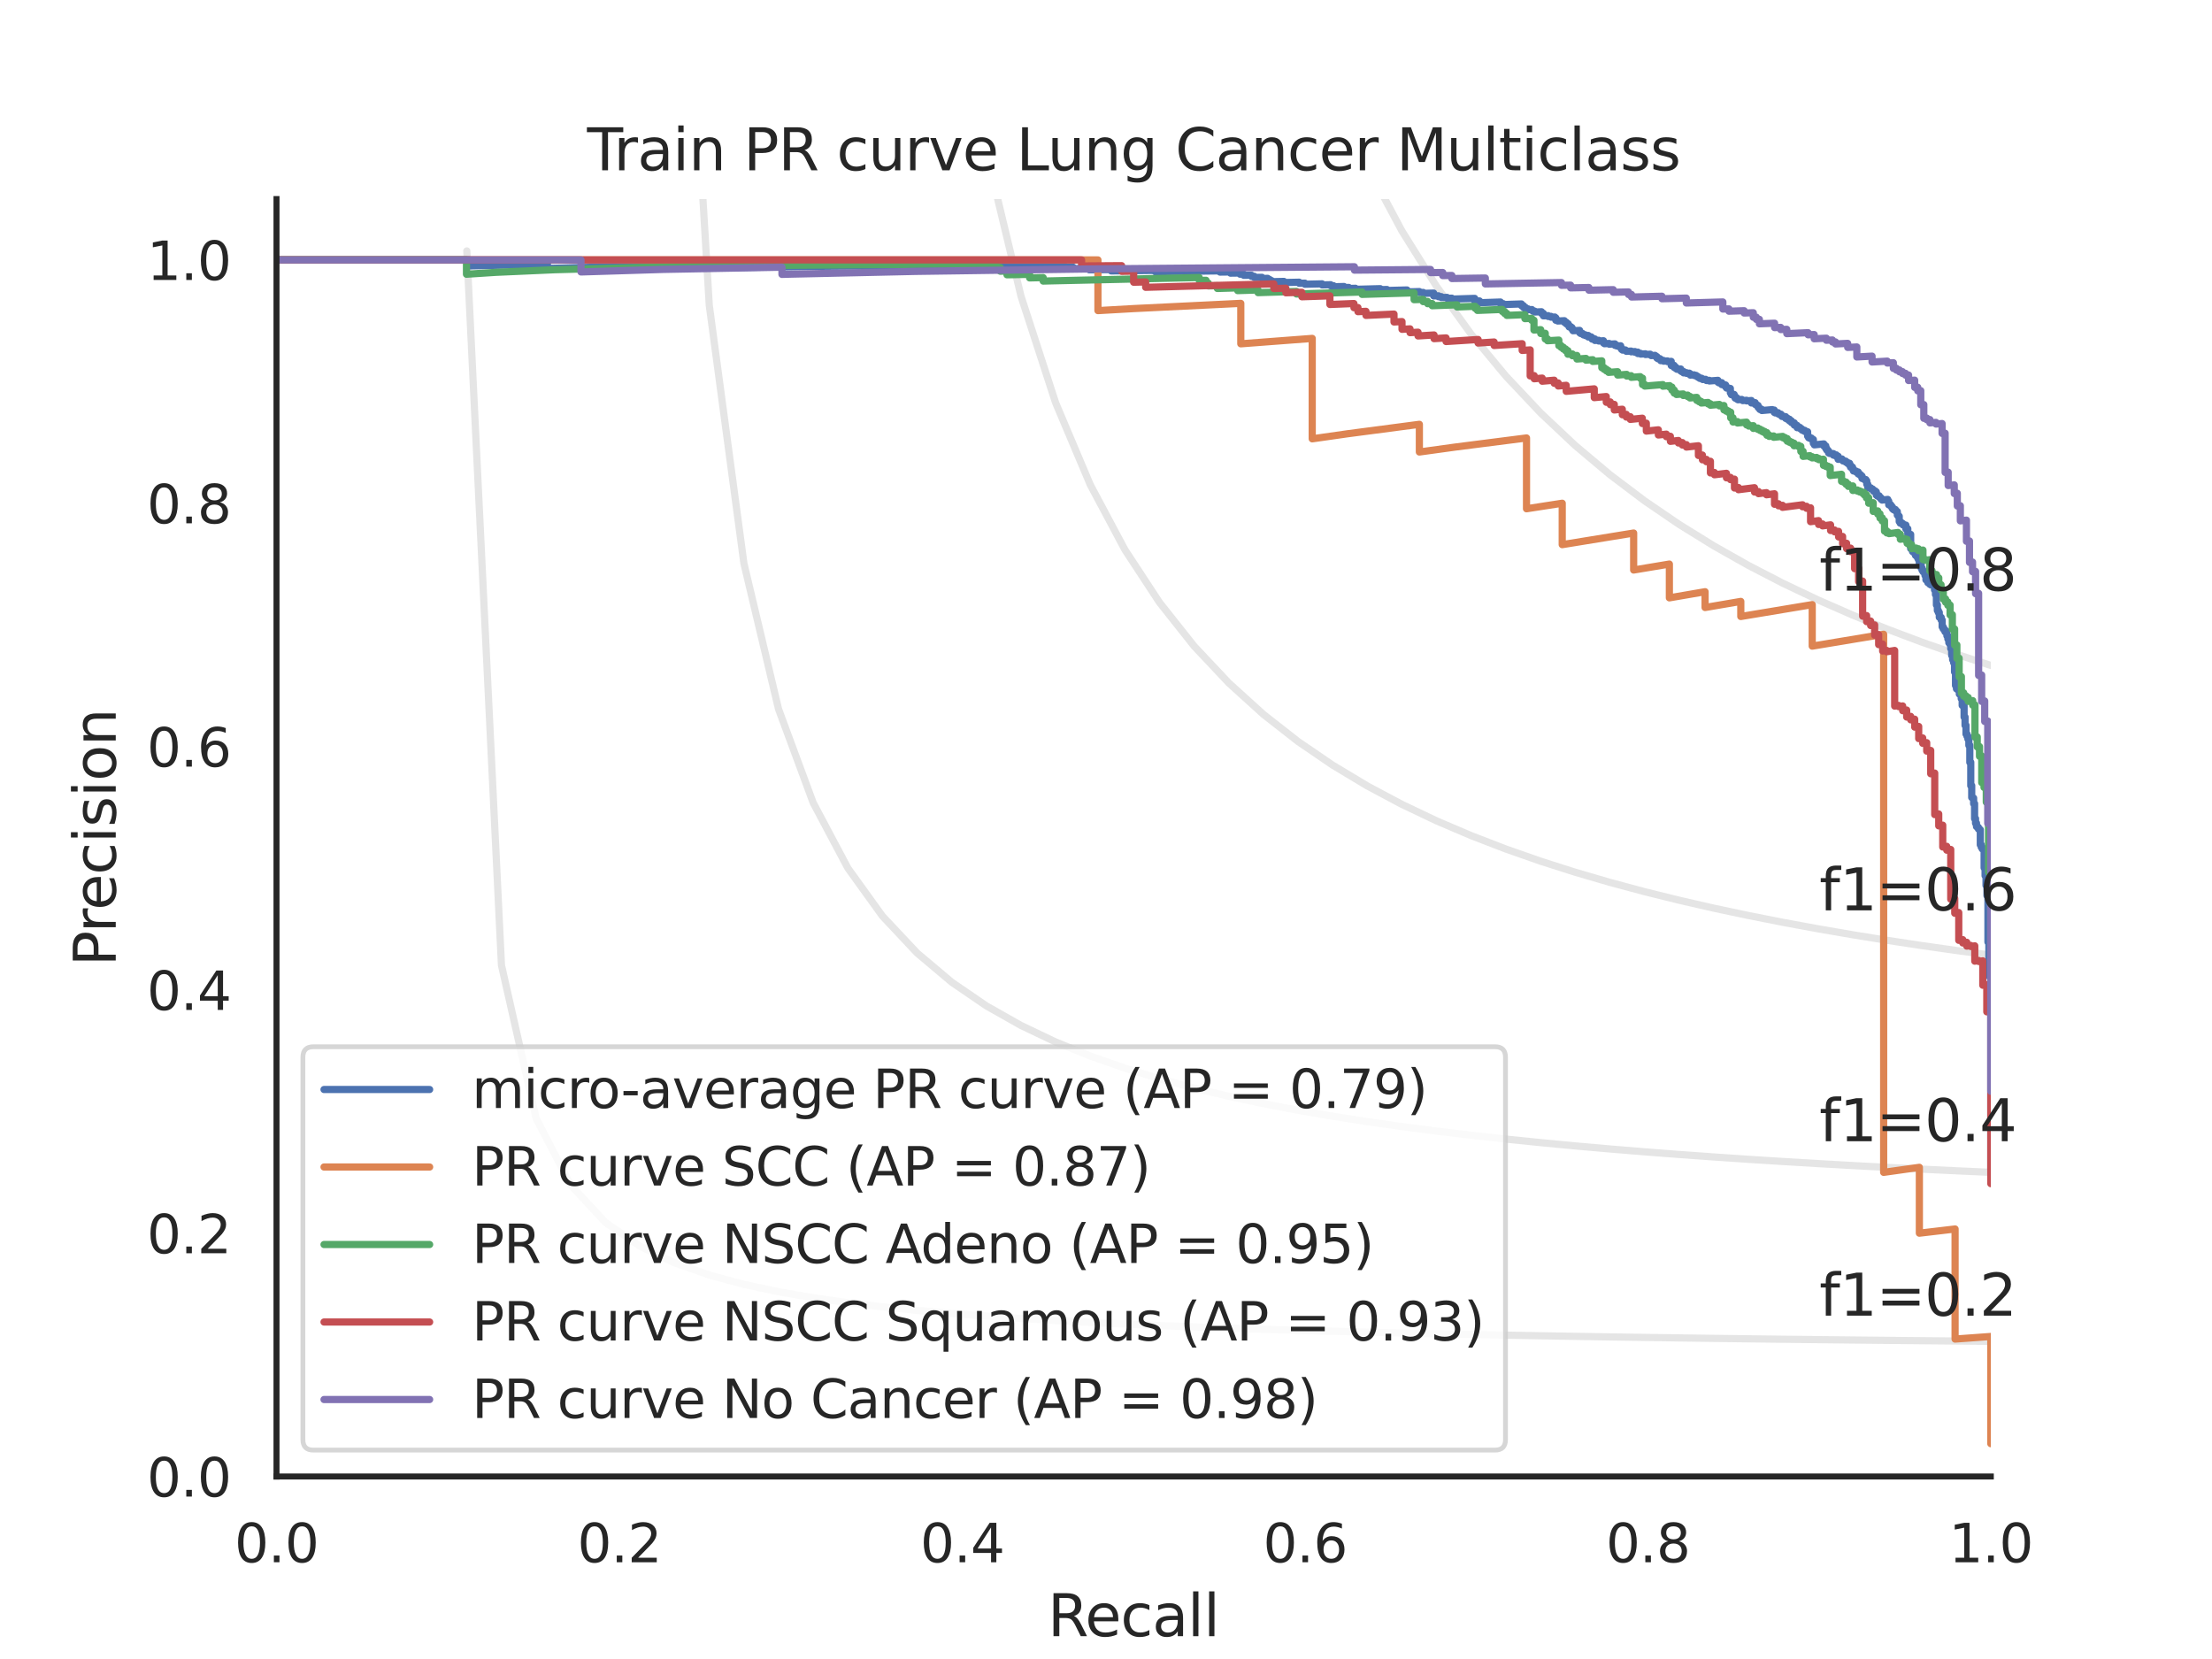 <?xml version="1.0" encoding="utf-8" standalone="no"?>
<!DOCTYPE svg PUBLIC "-//W3C//DTD SVG 1.1//EN"
  "http://www.w3.org/Graphics/SVG/1.1/DTD/svg11.dtd">
<svg xmlns:xlink="http://www.w3.org/1999/xlink" width="460.8pt" height="345.6pt" viewBox="0 0 460.8 345.6" xmlns="http://www.w3.org/2000/svg" version="1.1">
 <defs>
  <style type="text/css">*{stroke-linejoin: round; stroke-linecap: butt}</style>
 </defs>
 <g id="figure_1">
  <g id="patch_1">
   <path d="M 0 345.6 
L 460.8 345.6 
L 460.8 0 
L 0 0 
z
" style="fill: #ffffff"/>
  </g>
  <g id="axes_1">
   <g id="patch_2">
    <path d="M 57.6 307.584 
L 414.72 307.584 
L 414.72 41.472 
L 57.6 41.472 
z
" style="fill: #ffffff"/>
   </g>
   <g id="matplotlib.axis_1">
    <g id="xtick_1">
     <g id="text_1">
      <!-- 0.0 -->
      <g style="fill: #262626" transform="translate(48.853 325.442) scale(0.11 -0.11)">
       <defs>
        <path id="DejaVuSans-30" d="M 2034 4250 
Q 1547 4250 1301 3770 
Q 1056 3291 1056 2328 
Q 1056 1369 1301 889 
Q 1547 409 2034 409 
Q 2525 409 2770 889 
Q 3016 1369 3016 2328 
Q 3016 3291 2770 3770 
Q 2525 4250 2034 4250 
z
M 2034 4750 
Q 2819 4750 3233 4129 
Q 3647 3509 3647 2328 
Q 3647 1150 3233 529 
Q 2819 -91 2034 -91 
Q 1250 -91 836 529 
Q 422 1150 422 2328 
Q 422 3509 836 4129 
Q 1250 4750 2034 4750 
z
" transform="scale(0.016)"/>
        <path id="DejaVuSans-2e" d="M 684 794 
L 1344 794 
L 1344 0 
L 684 0 
L 684 794 
z
" transform="scale(0.016)"/>
       </defs>
       <use xlink:href="#DejaVuSans-30"/>
       <use xlink:href="#DejaVuSans-2e" x="63.623"/>
       <use xlink:href="#DejaVuSans-30" x="95.41"/>
      </g>
     </g>
    </g>
    <g id="xtick_2">
     <g id="text_2">
      <!-- 0.2 -->
      <g style="fill: #262626" transform="translate(120.277 325.442) scale(0.11 -0.11)">
       <defs>
        <path id="DejaVuSans-32" d="M 1228 531 
L 3431 531 
L 3431 0 
L 469 0 
L 469 531 
Q 828 903 1448 1529 
Q 2069 2156 2228 2338 
Q 2531 2678 2651 2914 
Q 2772 3150 2772 3378 
Q 2772 3750 2511 3984 
Q 2250 4219 1831 4219 
Q 1534 4219 1204 4116 
Q 875 4013 500 3803 
L 500 4441 
Q 881 4594 1212 4672 
Q 1544 4750 1819 4750 
Q 2544 4750 2975 4387 
Q 3406 4025 3406 3419 
Q 3406 3131 3298 2873 
Q 3191 2616 2906 2266 
Q 2828 2175 2409 1742 
Q 1991 1309 1228 531 
z
" transform="scale(0.016)"/>
       </defs>
       <use xlink:href="#DejaVuSans-30"/>
       <use xlink:href="#DejaVuSans-2e" x="63.623"/>
       <use xlink:href="#DejaVuSans-32" x="95.41"/>
      </g>
     </g>
    </g>
    <g id="xtick_3">
     <g id="text_3">
      <!-- 0.4 -->
      <g style="fill: #262626" transform="translate(191.701 325.442) scale(0.11 -0.11)">
       <defs>
        <path id="DejaVuSans-34" d="M 2419 4116 
L 825 1625 
L 2419 1625 
L 2419 4116 
z
M 2253 4666 
L 3047 4666 
L 3047 1625 
L 3713 1625 
L 3713 1100 
L 3047 1100 
L 3047 0 
L 2419 0 
L 2419 1100 
L 313 1100 
L 313 1709 
L 2253 4666 
z
" transform="scale(0.016)"/>
       </defs>
       <use xlink:href="#DejaVuSans-30"/>
       <use xlink:href="#DejaVuSans-2e" x="63.623"/>
       <use xlink:href="#DejaVuSans-34" x="95.41"/>
      </g>
     </g>
    </g>
    <g id="xtick_4">
     <g id="text_4">
      <!-- 0.6 -->
      <g style="fill: #262626" transform="translate(263.125 325.442) scale(0.11 -0.11)">
       <defs>
        <path id="DejaVuSans-36" d="M 2113 2584 
Q 1688 2584 1439 2293 
Q 1191 2003 1191 1497 
Q 1191 994 1439 701 
Q 1688 409 2113 409 
Q 2538 409 2786 701 
Q 3034 994 3034 1497 
Q 3034 2003 2786 2293 
Q 2538 2584 2113 2584 
z
M 3366 4563 
L 3366 3988 
Q 3128 4100 2886 4159 
Q 2644 4219 2406 4219 
Q 1781 4219 1451 3797 
Q 1122 3375 1075 2522 
Q 1259 2794 1537 2939 
Q 1816 3084 2150 3084 
Q 2853 3084 3261 2657 
Q 3669 2231 3669 1497 
Q 3669 778 3244 343 
Q 2819 -91 2113 -91 
Q 1303 -91 875 529 
Q 447 1150 447 2328 
Q 447 3434 972 4092 
Q 1497 4750 2381 4750 
Q 2619 4750 2861 4703 
Q 3103 4656 3366 4563 
z
" transform="scale(0.016)"/>
       </defs>
       <use xlink:href="#DejaVuSans-30"/>
       <use xlink:href="#DejaVuSans-2e" x="63.623"/>
       <use xlink:href="#DejaVuSans-36" x="95.41"/>
      </g>
     </g>
    </g>
    <g id="xtick_5">
     <g id="text_5">
      <!-- 0.8 -->
      <g style="fill: #262626" transform="translate(334.549 325.442) scale(0.11 -0.11)">
       <defs>
        <path id="DejaVuSans-38" d="M 2034 2216 
Q 1584 2216 1326 1975 
Q 1069 1734 1069 1313 
Q 1069 891 1326 650 
Q 1584 409 2034 409 
Q 2484 409 2743 651 
Q 3003 894 3003 1313 
Q 3003 1734 2745 1975 
Q 2488 2216 2034 2216 
z
M 1403 2484 
Q 997 2584 770 2862 
Q 544 3141 544 3541 
Q 544 4100 942 4425 
Q 1341 4750 2034 4750 
Q 2731 4750 3128 4425 
Q 3525 4100 3525 3541 
Q 3525 3141 3298 2862 
Q 3072 2584 2669 2484 
Q 3125 2378 3379 2068 
Q 3634 1759 3634 1313 
Q 3634 634 3220 271 
Q 2806 -91 2034 -91 
Q 1263 -91 848 271 
Q 434 634 434 1313 
Q 434 1759 690 2068 
Q 947 2378 1403 2484 
z
M 1172 3481 
Q 1172 3119 1398 2916 
Q 1625 2713 2034 2713 
Q 2441 2713 2670 2916 
Q 2900 3119 2900 3481 
Q 2900 3844 2670 4047 
Q 2441 4250 2034 4250 
Q 1625 4250 1398 4047 
Q 1172 3844 1172 3481 
z
" transform="scale(0.016)"/>
       </defs>
       <use xlink:href="#DejaVuSans-30"/>
       <use xlink:href="#DejaVuSans-2e" x="63.623"/>
       <use xlink:href="#DejaVuSans-38" x="95.41"/>
      </g>
     </g>
    </g>
    <g id="xtick_6">
     <g id="text_6">
      <!-- 1.0 -->
      <g style="fill: #262626" transform="translate(405.973 325.442) scale(0.11 -0.11)">
       <defs>
        <path id="DejaVuSans-31" d="M 794 531 
L 1825 531 
L 1825 4091 
L 703 3866 
L 703 4441 
L 1819 4666 
L 2450 4666 
L 2450 531 
L 3481 531 
L 3481 0 
L 794 0 
L 794 531 
z
" transform="scale(0.016)"/>
       </defs>
       <use xlink:href="#DejaVuSans-31"/>
       <use xlink:href="#DejaVuSans-2e" x="63.623"/>
       <use xlink:href="#DejaVuSans-30" x="95.41"/>
      </g>
     </g>
    </g>
    <g id="text_7">
     <!-- Recall -->
     <g style="fill: #262626" transform="translate(218.259 340.848) scale(0.12 -0.12)">
      <defs>
       <path id="DejaVuSans-52" d="M 2841 2188 
Q 3044 2119 3236 1894 
Q 3428 1669 3622 1275 
L 4263 0 
L 3584 0 
L 2988 1197 
Q 2756 1666 2539 1819 
Q 2322 1972 1947 1972 
L 1259 1972 
L 1259 0 
L 628 0 
L 628 4666 
L 2053 4666 
Q 2853 4666 3247 4331 
Q 3641 3997 3641 3322 
Q 3641 2881 3436 2590 
Q 3231 2300 2841 2188 
z
M 1259 4147 
L 1259 2491 
L 2053 2491 
Q 2509 2491 2742 2702 
Q 2975 2913 2975 3322 
Q 2975 3731 2742 3939 
Q 2509 4147 2053 4147 
L 1259 4147 
z
" transform="scale(0.016)"/>
       <path id="DejaVuSans-65" d="M 3597 1894 
L 3597 1613 
L 953 1613 
Q 991 1019 1311 708 
Q 1631 397 2203 397 
Q 2534 397 2845 478 
Q 3156 559 3463 722 
L 3463 178 
Q 3153 47 2828 -22 
Q 2503 -91 2169 -91 
Q 1331 -91 842 396 
Q 353 884 353 1716 
Q 353 2575 817 3079 
Q 1281 3584 2069 3584 
Q 2775 3584 3186 3129 
Q 3597 2675 3597 1894 
z
M 3022 2063 
Q 3016 2534 2758 2815 
Q 2500 3097 2075 3097 
Q 1594 3097 1305 2825 
Q 1016 2553 972 2059 
L 3022 2063 
z
" transform="scale(0.016)"/>
       <path id="DejaVuSans-63" d="M 3122 3366 
L 3122 2828 
Q 2878 2963 2633 3030 
Q 2388 3097 2138 3097 
Q 1578 3097 1268 2742 
Q 959 2388 959 1747 
Q 959 1106 1268 751 
Q 1578 397 2138 397 
Q 2388 397 2633 464 
Q 2878 531 3122 666 
L 3122 134 
Q 2881 22 2623 -34 
Q 2366 -91 2075 -91 
Q 1284 -91 818 406 
Q 353 903 353 1747 
Q 353 2603 823 3093 
Q 1294 3584 2113 3584 
Q 2378 3584 2631 3529 
Q 2884 3475 3122 3366 
z
" transform="scale(0.016)"/>
       <path id="DejaVuSans-61" d="M 2194 1759 
Q 1497 1759 1228 1600 
Q 959 1441 959 1056 
Q 959 750 1161 570 
Q 1363 391 1709 391 
Q 2188 391 2477 730 
Q 2766 1069 2766 1631 
L 2766 1759 
L 2194 1759 
z
M 3341 1997 
L 3341 0 
L 2766 0 
L 2766 531 
Q 2569 213 2275 61 
Q 1981 -91 1556 -91 
Q 1019 -91 701 211 
Q 384 513 384 1019 
Q 384 1609 779 1909 
Q 1175 2209 1959 2209 
L 2766 2209 
L 2766 2266 
Q 2766 2663 2505 2880 
Q 2244 3097 1772 3097 
Q 1472 3097 1187 3025 
Q 903 2953 641 2809 
L 641 3341 
Q 956 3463 1253 3523 
Q 1550 3584 1831 3584 
Q 2591 3584 2966 3190 
Q 3341 2797 3341 1997 
z
" transform="scale(0.016)"/>
       <path id="DejaVuSans-6c" d="M 603 4863 
L 1178 4863 
L 1178 0 
L 603 0 
L 603 4863 
z
" transform="scale(0.016)"/>
      </defs>
      <use xlink:href="#DejaVuSans-52"/>
      <use xlink:href="#DejaVuSans-65" x="64.982"/>
      <use xlink:href="#DejaVuSans-63" x="126.506"/>
      <use xlink:href="#DejaVuSans-61" x="181.486"/>
      <use xlink:href="#DejaVuSans-6c" x="242.766"/>
      <use xlink:href="#DejaVuSans-6c" x="270.549"/>
     </g>
    </g>
   </g>
   <g id="matplotlib.axis_2">
    <g id="ytick_1">
     <g id="text_8">
      <!-- 0.0 -->
      <g style="fill: #262626" transform="translate(30.607 311.763) scale(0.11 -0.11)">
       <use xlink:href="#DejaVuSans-30"/>
       <use xlink:href="#DejaVuSans-2e" x="63.623"/>
       <use xlink:href="#DejaVuSans-30" x="95.41"/>
      </g>
     </g>
    </g>
    <g id="ytick_2">
     <g id="text_9">
      <!-- 0.2 -->
      <g style="fill: #262626" transform="translate(30.607 261.075) scale(0.11 -0.11)">
       <use xlink:href="#DejaVuSans-30"/>
       <use xlink:href="#DejaVuSans-2e" x="63.623"/>
       <use xlink:href="#DejaVuSans-32" x="95.41"/>
      </g>
     </g>
    </g>
    <g id="ytick_3">
     <g id="text_10">
      <!-- 0.4 -->
      <g style="fill: #262626" transform="translate(30.607 210.387) scale(0.11 -0.11)">
       <use xlink:href="#DejaVuSans-30"/>
       <use xlink:href="#DejaVuSans-2e" x="63.623"/>
       <use xlink:href="#DejaVuSans-34" x="95.41"/>
      </g>
     </g>
    </g>
    <g id="ytick_4">
     <g id="text_11">
      <!-- 0.6 -->
      <g style="fill: #262626" transform="translate(30.607 159.699) scale(0.11 -0.11)">
       <use xlink:href="#DejaVuSans-30"/>
       <use xlink:href="#DejaVuSans-2e" x="63.623"/>
       <use xlink:href="#DejaVuSans-36" x="95.41"/>
      </g>
     </g>
    </g>
    <g id="ytick_5">
     <g id="text_12">
      <!-- 0.8 -->
      <g style="fill: #262626" transform="translate(30.607 109.011) scale(0.11 -0.11)">
       <use xlink:href="#DejaVuSans-30"/>
       <use xlink:href="#DejaVuSans-2e" x="63.623"/>
       <use xlink:href="#DejaVuSans-38" x="95.41"/>
      </g>
     </g>
    </g>
    <g id="ytick_6">
     <g id="text_13">
      <!-- 1.0 -->
      <g style="fill: #262626" transform="translate(30.607 58.323) scale(0.11 -0.11)">
       <use xlink:href="#DejaVuSans-31"/>
       <use xlink:href="#DejaVuSans-2e" x="63.623"/>
       <use xlink:href="#DejaVuSans-30" x="95.41"/>
      </g>
     </g>
    </g>
    <g id="text_14">
     <!-- Precision -->
     <g style="fill: #262626" transform="translate(24.111 201.296) rotate(-90) scale(0.12 -0.12)">
      <defs>
       <path id="DejaVuSans-50" d="M 1259 4147 
L 1259 2394 
L 2053 2394 
Q 2494 2394 2734 2622 
Q 2975 2850 2975 3272 
Q 2975 3691 2734 3919 
Q 2494 4147 2053 4147 
L 1259 4147 
z
M 628 4666 
L 2053 4666 
Q 2838 4666 3239 4311 
Q 3641 3956 3641 3272 
Q 3641 2581 3239 2228 
Q 2838 1875 2053 1875 
L 1259 1875 
L 1259 0 
L 628 0 
L 628 4666 
z
" transform="scale(0.016)"/>
       <path id="DejaVuSans-72" d="M 2631 2963 
Q 2534 3019 2420 3045 
Q 2306 3072 2169 3072 
Q 1681 3072 1420 2755 
Q 1159 2438 1159 1844 
L 1159 0 
L 581 0 
L 581 3500 
L 1159 3500 
L 1159 2956 
Q 1341 3275 1631 3429 
Q 1922 3584 2338 3584 
Q 2397 3584 2469 3576 
Q 2541 3569 2628 3553 
L 2631 2963 
z
" transform="scale(0.016)"/>
       <path id="DejaVuSans-69" d="M 603 3500 
L 1178 3500 
L 1178 0 
L 603 0 
L 603 3500 
z
M 603 4863 
L 1178 4863 
L 1178 4134 
L 603 4134 
L 603 4863 
z
" transform="scale(0.016)"/>
       <path id="DejaVuSans-73" d="M 2834 3397 
L 2834 2853 
Q 2591 2978 2328 3040 
Q 2066 3103 1784 3103 
Q 1356 3103 1142 2972 
Q 928 2841 928 2578 
Q 928 2378 1081 2264 
Q 1234 2150 1697 2047 
L 1894 2003 
Q 2506 1872 2764 1633 
Q 3022 1394 3022 966 
Q 3022 478 2636 193 
Q 2250 -91 1575 -91 
Q 1294 -91 989 -36 
Q 684 19 347 128 
L 347 722 
Q 666 556 975 473 
Q 1284 391 1588 391 
Q 1994 391 2212 530 
Q 2431 669 2431 922 
Q 2431 1156 2273 1281 
Q 2116 1406 1581 1522 
L 1381 1569 
Q 847 1681 609 1914 
Q 372 2147 372 2553 
Q 372 3047 722 3315 
Q 1072 3584 1716 3584 
Q 2034 3584 2315 3537 
Q 2597 3491 2834 3397 
z
" transform="scale(0.016)"/>
       <path id="DejaVuSans-6f" d="M 1959 3097 
Q 1497 3097 1228 2736 
Q 959 2375 959 1747 
Q 959 1119 1226 758 
Q 1494 397 1959 397 
Q 2419 397 2687 759 
Q 2956 1122 2956 1747 
Q 2956 2369 2687 2733 
Q 2419 3097 1959 3097 
z
M 1959 3584 
Q 2709 3584 3137 3096 
Q 3566 2609 3566 1747 
Q 3566 888 3137 398 
Q 2709 -91 1959 -91 
Q 1206 -91 779 398 
Q 353 888 353 1747 
Q 353 2609 779 3096 
Q 1206 3584 1959 3584 
z
" transform="scale(0.016)"/>
       <path id="DejaVuSans-6e" d="M 3513 2113 
L 3513 0 
L 2938 0 
L 2938 2094 
Q 2938 2591 2744 2837 
Q 2550 3084 2163 3084 
Q 1697 3084 1428 2787 
Q 1159 2491 1159 1978 
L 1159 0 
L 581 0 
L 581 3500 
L 1159 3500 
L 1159 2956 
Q 1366 3272 1645 3428 
Q 1925 3584 2291 3584 
Q 2894 3584 3203 3211 
Q 3513 2838 3513 2113 
z
" transform="scale(0.016)"/>
      </defs>
      <use xlink:href="#DejaVuSans-50"/>
      <use xlink:href="#DejaVuSans-72" x="58.553"/>
      <use xlink:href="#DejaVuSans-65" x="97.416"/>
      <use xlink:href="#DejaVuSans-63" x="158.939"/>
      <use xlink:href="#DejaVuSans-69" x="213.92"/>
      <use xlink:href="#DejaVuSans-73" x="241.703"/>
      <use xlink:href="#DejaVuSans-69" x="293.803"/>
      <use xlink:href="#DejaVuSans-6f" x="321.586"/>
      <use xlink:href="#DejaVuSans-6e" x="382.768"/>
     </g>
    </g>
   </g>
   <g id="line2d_1">
    <path d="M 97.248 52.267 
L 104.463 201.073 
L 111.678 232.96 
L 118.893 246.859 
L 126.109 254.643 
L 133.324 259.62 
L 140.539 263.076 
L 147.755 265.615 
L 154.97 267.561 
L 162.185 269.099 
L 169.4 270.345 
L 176.616 271.375 
L 183.831 272.241 
L 191.046 272.979 
L 198.262 273.616 
L 205.477 274.171 
L 212.692 274.658 
L 219.907 275.091 
L 227.123 275.476 
L 234.338 275.822 
L 241.553 276.135 
L 248.769 276.418 
L 255.984 276.676 
L 263.199 276.912 
L 270.414 277.129 
L 277.63 277.33 
L 284.845 277.515 
L 292.06 277.686 
L 299.275 277.846 
L 306.491 277.994 
L 313.706 278.133 
L 320.921 278.264 
L 328.137 278.386 
L 335.352 278.501 
L 342.567 278.609 
L 349.782 278.711 
L 356.998 278.808 
L 364.213 278.899 
L 371.428 278.986 
L 378.644 279.068 
L 385.859 279.146 
L 393.074 279.221 
L 400.289 279.292 
L 407.505 279.359 
L 414.72 279.424 
" clip-path="url(#p6f9a24a80f)" style="fill: none; stroke: #808080; stroke-opacity: 0.2; stroke-width: 1.5; stroke-linecap: round"/>
   </g>
   <g id="line2d_2">
    <path d="M 143.905 -1 
L 147.755 63.611 
L 154.97 117.362 
L 162.185 147.722 
L 169.4 167.231 
L 176.616 180.825 
L 183.831 190.84 
L 191.046 198.524 
L 198.262 204.607 
L 205.477 209.542 
L 212.692 213.626 
L 219.907 217.061 
L 227.123 219.991 
L 234.338 222.519 
L 241.553 224.724 
L 248.769 226.662 
L 255.984 228.38 
L 263.199 229.914 
L 270.414 231.291 
L 277.63 232.534 
L 284.845 233.662 
L 292.06 234.69 
L 299.275 235.631 
L 306.491 236.496 
L 313.706 237.293 
L 320.921 238.03 
L 328.137 238.714 
L 335.352 239.349 
L 342.567 239.942 
L 349.782 240.496 
L 356.998 241.015 
L 364.213 241.503 
L 371.428 241.961 
L 378.644 242.393 
L 385.859 242.8 
L 393.074 243.185 
L 400.289 243.55 
L 407.505 243.896 
L 414.72 244.224 
" clip-path="url(#p6f9a24a80f)" style="fill: none; stroke: #808080; stroke-opacity: 0.2; stroke-width: 1.5; stroke-linecap: round"/>
   </g>
   <g id="line2d_3">
    <path d="M 200.009 -1 
L 205.477 31.611 
L 212.692 61.693 
L 219.907 83.907 
L 227.123 100.983 
L 234.338 114.518 
L 241.553 125.511 
L 248.769 134.616 
L 255.984 142.281 
L 263.199 148.823 
L 270.414 154.471 
L 277.63 159.398 
L 284.845 163.732 
L 292.06 167.575 
L 299.275 171.006 
L 306.491 174.088 
L 313.706 176.871 
L 320.921 179.398 
L 328.137 181.701 
L 335.352 183.809 
L 342.567 185.746 
L 349.782 187.532 
L 356.998 189.184 
L 364.213 190.716 
L 371.428 192.142 
L 378.644 193.471 
L 385.859 194.714 
L 393.074 195.878 
L 400.289 196.971 
L 407.505 197.998 
L 414.72 198.967 
" clip-path="url(#p6f9a24a80f)" style="fill: none; stroke: #808080; stroke-opacity: 0.2; stroke-width: 1.5; stroke-linecap: round"/>
   </g>
   <g id="line2d_4">
    <path d="M 270.344 -1 
L 270.414 -0.768 
L 277.63 18.581 
L 284.845 34.622 
L 292.06 48.136 
L 299.275 59.676 
L 306.491 69.647 
L 313.706 78.346 
L 320.921 86.004 
L 328.137 92.796 
L 335.352 98.862 
L 342.567 104.312 
L 349.782 109.235 
L 356.998 113.705 
L 364.213 117.78 
L 371.428 121.512 
L 378.644 124.941 
L 385.859 128.104 
L 393.074 131.029 
L 400.289 133.744 
L 407.505 136.269 
L 414.72 138.624 
" clip-path="url(#p6f9a24a80f)" style="fill: none; stroke: #808080; stroke-opacity: 0.2; stroke-width: 1.5; stroke-linecap: round"/>
   </g>
   <g id="line2d_5">
    <path d="M 414.72 243.547 
L 414.72 203.533 
L 414.521 203.567 
L 414.521 203.472 
L 414.521 203.185 
L 414.323 203.22 
L 414.323 203.124 
L 414.323 196.219 
L 414.124 196.254 
L 414.124 196.145 
L 414.124 186.564 
L 413.925 186.599 
L 413.925 186.503 
L 413.925 184.436 
L 413.726 184.471 
L 413.726 184.371 
L 413.726 182.401 
L 413.528 182.436 
L 413.528 182.333 
L 413.528 180.758 
L 413.329 180.793 
L 413.329 180.687 
L 413.329 176.922 
L 413.13 176.958 
L 413.13 176.882 
L 413.13 176.807 
L 412.931 176.842 
L 412.931 176.767 
L 412.931 176.464 
L 412.733 176.499 
L 412.733 176.423 
L 412.733 175.966 
L 412.534 176.001 
L 412.534 175.925 
L 412.534 172.828 
L 412.335 172.864 
L 412.335 172.784 
L 412.335 172.663 
L 412.136 172.698 
L 412.136 172.618 
L 412.136 172.335 
L 411.938 172.37 
L 411.938 172.29 
L 411.938 172.168 
L 411.739 172.203 
L 411.739 172.122 
L 411.739 171.469 
L 411.54 171.504 
L 411.54 171.422 
L 411.54 170.512 
L 411.342 170.548 
L 411.342 170.464 
L 411.342 167.397 
L 411.143 167.432 
L 411.143 167.345 
L 411.143 166.246 
L 410.944 166.281 
L 410.944 166.192 
L 410.944 166.103 
L 410.745 166.138 
L 410.745 166.049 
L 410.745 163.652 
L 410.547 163.687 
L 410.547 163.595 
L 410.547 158.787 
L 410.348 158.822 
L 410.348 158.724 
L 410.348 155.245 
L 410.149 155.28 
L 410.149 155.176 
L 410.149 153.926 
L 409.95 153.96 
L 409.95 153.855 
L 409.95 153.328 
L 409.752 153.362 
L 409.752 153.256 
L 409.752 152.883 
L 409.553 152.917 
L 409.553 152.811 
L 409.553 151.084 
L 409.354 151.118 
L 409.354 151.009 
L 409.354 149.352 
L 409.156 149.385 
L 409.156 149.273 
L 409.156 146.89 
L 408.758 146.957 
L 408.758 146.899 
L 408.758 145.503 
L 408.559 145.537 
L 408.559 145.478 
L 408.559 144.592 
L 408.162 144.599 
L 408.162 143.703 
L 407.963 143.736 
L 407.963 143.675 
L 407.963 143.615 
L 407.764 143.648 
L 407.764 143.588 
L 407.764 143.467 
L 407.566 143.5 
L 407.566 143.44 
L 407.566 142.773 
L 407.367 142.806 
L 407.367 142.745 
L 407.367 139.957 
L 407.168 139.99 
L 407.168 139.927 
L 407.168 138.013 
L 406.969 138.045 
L 406.969 137.981 
L 406.969 137.398 
L 406.771 137.43 
L 406.771 137.365 
L 406.771 136.514 
L 406.572 136.546 
L 406.572 136.48 
L 406.572 135.088 
L 406.373 135.119 
L 406.373 135.052 
L 406.373 134.178 
L 406.175 134.209 
L 406.175 134.141 
L 406.175 133.87 
L 405.976 133.901 
L 405.976 133.833 
L 405.976 133.083 
L 405.777 133.114 
L 405.777 133.045 
L 405.777 132.425 
L 405.578 132.456 
L 405.578 132.387 
L 405.578 131.553 
L 405.181 131.615 
L 405.181 131.545 
L 405.181 131.195 
L 404.982 131.225 
L 404.982 131.155 
L 404.982 130.944 
L 404.783 130.975 
L 404.783 130.904 
L 404.783 130.551 
L 404.585 130.582 
L 404.585 130.511 
L 404.585 129.154 
L 404.386 129.184 
L 404.386 129.112 
L 404.386 128.607 
L 403.989 128.595 
L 403.989 127.573 
L 403.79 127.603 
L 403.79 127.53 
L 403.79 127.162 
L 403.591 127.192 
L 403.591 127.118 
L 403.591 126.004 
L 403.392 126.034 
L 403.392 125.959 
L 403.392 123.84 
L 403.194 123.869 
L 403.194 123.792 
L 403.194 122.868 
L 402.995 122.897 
L 402.995 122.819 
L 402.995 122.041 
L 402.796 122.07 
L 402.796 121.992 
L 402.796 121.835 
L 402.2 121.842 
L 402.2 121.685 
L 402.001 121.714 
L 402.001 121.635 
L 402.001 121.477 
L 401.802 121.506 
L 401.802 121.427 
L 401.802 121.348 
L 401.604 121.377 
L 401.604 121.298 
L 401.604 120.742 
L 401.206 120.799 
L 401.206 120.719 
L 401.206 119.839 
L 401.008 119.867 
L 401.008 119.786 
L 401.008 119.221 
L 400.809 119.249 
L 400.809 119.168 
L 400.809 119.087 
L 400.61 119.115 
L 400.61 119.033 
L 400.61 118.789 
L 400.411 118.817 
L 400.411 118.736 
L 400.411 118.327 
L 400.213 118.355 
L 400.213 118.273 
L 400.213 117.532 
L 400.014 117.559 
L 400.014 117.476 
L 400.014 117.228 
L 399.815 117.255 
L 399.815 117.172 
L 399.815 116.505 
L 399.616 116.533 
L 399.616 116.449 
L 399.616 116.113 
L 399.418 116.141 
L 399.418 116.056 
L 399.418 115.719 
L 399.02 115.689 
L 399.02 115.18 
L 398.822 115.207 
L 398.822 115.122 
L 398.822 115.037 
L 398.623 115.064 
L 398.623 114.979 
L 398.623 114.893 
L 398.424 114.92 
L 398.424 114.835 
L 398.424 114.406 
L 398.225 114.433 
L 398.225 114.347 
L 398.225 114.261 
L 398.027 114.288 
L 398.027 114.202 
L 398.027 111.317 
L 397.43 111.306 
L 397.43 110.143 
L 397.033 110.194 
L 397.033 110.104 
L 397.033 109.381 
L 396.437 109.366 
L 396.437 109.093 
L 396.238 109.118 
L 396.238 109.027 
L 396.238 108.936 
L 395.841 108.986 
L 395.841 108.895 
L 395.841 108.62 
L 395.642 108.645 
L 395.642 108.553 
L 395.642 107.537 
L 395.443 107.562 
L 395.443 107.469 
L 395.443 107.283 
L 395.244 107.307 
L 395.244 107.214 
L 395.244 106.559 
L 395.046 106.584 
L 395.046 106.49 
L 395.046 106.396 
L 394.847 106.42 
L 394.847 106.326 
L 394.847 106.138 
L 394.449 106.187 
L 394.449 106.092 
L 394.449 105.998 
L 394.251 106.022 
L 394.251 105.927 
L 394.251 105.643 
L 394.052 105.667 
L 394.052 105.572 
L 394.052 105.381 
L 393.853 105.406 
L 393.853 105.31 
L 393.853 105.119 
L 393.456 105.167 
L 393.456 105.072 
L 393.456 104.399 
L 393.257 104.423 
L 393.257 104.327 
L 393.257 104.037 
L 392.065 104.179 
L 392.065 104.082 
L 392.065 103.985 
L 391.866 104.009 
L 391.866 103.912 
L 391.866 103.717 
L 391.667 103.741 
L 391.667 103.643 
L 391.667 103.545 
L 391.468 103.569 
L 391.468 103.471 
L 391.468 103.275 
L 391.071 103.323 
L 391.071 103.224 
L 391.071 103.126 
L 390.872 103.15 
L 390.872 103.051 
L 390.872 102.459 
L 390.674 102.482 
L 390.674 102.383 
L 390.674 102.284 
L 390.276 102.331 
L 390.276 102.231 
L 390.276 102.032 
L 390.077 102.056 
L 390.077 101.956 
L 390.077 101.856 
L 389.68 101.803 
L 389.68 101.602 
L 389.084 101.571 
L 389.084 100.866 
L 388.885 100.889 
L 388.885 100.788 
L 388.885 100.179 
L 388.686 100.201 
L 388.686 100.099 
L 388.686 99.895 
L 388.289 99.838 
L 388.289 99.736 
L 387.891 99.678 
L 387.891 99.164 
L 387.693 99.186 
L 387.693 99.083 
L 387.693 98.98 
L 387.494 99.002 
L 387.494 98.898 
L 387.494 98.795 
L 387.096 98.735 
L 387.096 98.319 
L 386.699 98.363 
L 386.699 98.259 
L 386.699 98.155 
L 386.103 98.116 
L 386.103 97.696 
L 385.904 97.718 
L 385.904 97.613 
L 385.904 97.296 
L 385.507 97.34 
L 385.507 97.234 
L 385.507 96.916 
L 385.308 96.938 
L 385.308 96.831 
L 385.308 96.512 
L 384.91 96.555 
L 384.91 96.448 
L 384.91 96.341 
L 384.513 96.277 
L 384.513 96.063 
L 383.917 96.019 
L 383.917 95.804 
L 383.718 95.825 
L 383.718 95.717 
L 383.718 95.609 
L 382.923 95.694 
L 382.923 95.585 
L 382.923 95.042 
L 382.526 95.084 
L 382.526 94.975 
L 382.526 94.757 
L 381.929 94.82 
L 381.929 94.71 
L 381.929 94.491 
L 381.134 94.464 
L 381.134 94.354 
L 380.936 94.375 
L 380.936 94.264 
L 380.936 93.933 
L 380.737 93.953 
L 380.737 93.843 
L 380.737 93.732 
L 380.538 93.752 
L 380.538 93.641 
L 380.538 93.419 
L 380.339 93.439 
L 380.339 93.328 
L 380.339 92.881 
L 379.942 92.921 
L 379.942 92.472 
L 377.955 92.673 
L 377.955 92.334 
L 377.756 92.354 
L 377.756 91.557 
L 377.557 91.576 
L 377.557 91.462 
L 377.359 91.482 
L 377.359 91.252 
L 376.961 91.292 
L 376.961 91.177 
L 376.762 91.197 
L 376.762 90.851 
L 376.564 90.871 
L 376.564 89.943 
L 376.166 89.981 
L 376.166 89.865 
L 375.967 89.884 
L 375.967 89.65 
L 375.57 89.688 
L 375.57 89.571 
L 375.371 89.59 
L 375.371 89.355 
L 375.172 89.374 
L 375.172 89.257 
L 374.974 89.276 
L 374.974 89.04 
L 374.378 89.097 
L 374.378 88.623 
L 374.179 88.642 
L 374.179 88.523 
L 373.781 88.56 
L 373.781 88.083 
L 373.384 88.12 
L 373.384 88 
L 373.185 88.019 
L 373.185 87.659 
L 372.788 87.696 
L 372.788 87.334 
L 372.39 87.371 
L 372.39 87.129 
L 371.993 87.165 
L 371.993 86.801 
L 371.595 86.837 
L 371.595 86.715 
L 371.198 86.751 
L 371.198 86.507 
L 370.999 86.525 
L 370.999 86.28 
L 370.602 86.316 
L 370.602 86.193 
L 370.403 86.211 
L 370.403 85.965 
L 369.807 86.018 
L 369.807 85.895 
L 369.608 85.912 
L 369.608 85.417 
L 369.211 85.452 
L 369.211 85.328 
L 367.025 85.521 
L 367.025 85.271 
L 366.627 85.306 
L 366.627 85.055 
L 366.428 85.072 
L 366.428 84.821 
L 366.23 84.838 
L 366.23 84.459 
L 366.031 84.476 
L 366.031 84.35 
L 365.832 84.367 
L 365.832 84.24 
L 365.633 84.257 
L 365.633 83.876 
L 364.838 83.943 
L 364.838 83.432 
L 363.845 83.516 
L 363.845 83.387 
L 363.05 83.454 
L 363.05 83.325 
L 362.851 83.342 
L 362.851 83.213 
L 362.056 83.28 
L 362.056 83.15 
L 361.857 83.167 
L 361.857 82.907 
L 361.46 82.941 
L 361.46 82.549 
L 361.261 82.566 
L 361.261 82.173 
L 360.665 82.222 
L 360.665 81.827 
L 360.466 81.843 
L 360.466 80.916 
L 360.069 80.947 
L 360.069 80.814 
L 359.671 80.845 
L 359.671 80.578 
L 359.473 80.594 
L 359.473 80.192 
L 359.075 80.222 
L 359.075 80.088 
L 358.678 80.119 
L 358.678 79.714 
L 358.082 79.759 
L 358.082 79.624 
L 357.883 79.639 
L 357.883 79.231 
L 356.094 79.366 
L 356.094 79.23 
L 355.498 79.275 
L 355.498 79.137 
L 355.299 79.153 
L 355.299 79.015 
L 354.703 79.06 
L 354.703 78.922 
L 354.504 78.937 
L 354.504 78.799 
L 354.107 78.829 
L 354.107 78.69 
L 353.908 78.705 
L 353.908 78.566 
L 353.71 78.581 
L 353.71 78.442 
L 353.511 78.457 
L 353.511 78.318 
L 353.312 78.332 
L 353.312 78.193 
L 352.915 78.222 
L 352.915 78.083 
L 352.12 78.141 
L 352.12 77.86 
L 351.921 77.875 
L 351.921 77.734 
L 351.325 77.778 
L 351.325 77.637 
L 350.729 77.68 
L 350.729 77.397 
L 350.331 77.425 
L 350.331 77.283 
L 350.132 77.298 
L 350.132 76.871 
L 349.337 76.927 
L 349.337 76.784 
L 349.139 76.798 
L 349.139 76.511 
L 348.741 76.539 
L 348.741 76.107 
L 348.145 76.148 
L 348.145 75.277 
L 347.35 75.33 
L 347.35 75.184 
L 346.555 75.237 
L 346.555 75.091 
L 345.959 75.13 
L 345.959 74.836 
L 345.76 74.849 
L 345.76 74.702 
L 345.363 74.728 
L 345.363 74.58 
L 345.164 74.593 
L 345.164 74.297 
L 344.965 74.309 
L 344.965 74.161 
L 344.767 74.174 
L 344.767 74.025 
L 343.972 74.076 
L 343.972 73.926 
L 343.773 73.939 
L 343.773 73.789 
L 342.779 73.852 
L 342.779 73.702 
L 341.786 73.765 
L 341.786 73.614 
L 341.189 73.652 
L 341.189 73.349 
L 340.593 73.386 
L 340.593 73.234 
L 339.798 73.284 
L 339.798 73.131 
L 338.805 73.193 
L 338.805 73.04 
L 338.606 73.052 
L 338.606 72.899 
L 338.01 72.936 
L 338.01 72.782 
L 337.811 72.794 
L 337.811 72.485 
L 337.612 72.497 
L 337.612 72.032 
L 336.817 72.079 
L 336.817 71.923 
L 336.42 71.947 
L 336.42 71.634 
L 335.228 71.704 
L 335.228 71.547 
L 334.234 71.605 
L 334.234 71.447 
L 334.035 71.459 
L 334.035 70.983 
L 333.041 71.04 
L 333.041 70.881 
L 332.247 70.926 
L 332.247 70.606 
L 331.65 70.639 
L 331.65 70.317 
L 331.452 70.328 
L 331.452 70.167 
L 330.855 70.2 
L 330.855 69.876 
L 330.259 69.908 
L 330.259 69.746 
L 329.862 69.767 
L 329.862 69.604 
L 329.663 69.615 
L 329.663 69.451 
L 329.266 69.472 
L 329.266 69.309 
L 329.067 69.319 
L 329.067 68.826 
L 327.676 68.897 
L 327.676 68.566 
L 327.477 68.576 
L 327.477 68.244 
L 327.278 68.253 
L 327.278 68.087 
L 326.881 68.106 
L 326.881 67.772 
L 326.682 67.781 
L 326.682 67.446 
L 326.285 67.464 
L 326.285 67.127 
L 325.887 67.145 
L 325.887 66.807 
L 324.496 66.87 
L 324.496 66.699 
L 324.099 66.717 
L 324.099 66.204 
L 323.9 66.213 
L 323.9 66.041 
L 323.105 66.075 
L 323.105 65.902 
L 322.509 65.928 
L 322.509 65.755 
L 321.515 65.796 
L 321.515 65.274 
L 321.118 65.29 
L 321.118 64.94 
L 319.726 64.995 
L 319.726 64.819 
L 319.329 64.835 
L 319.329 64.658 
L 319.13 64.666 
L 319.13 64.488 
L 318.335 64.519 
L 318.335 64.341 
L 317.739 64.363 
L 317.739 64.006 
L 317.342 64.021 
L 317.342 63.662 
L 316.944 63.676 
L 316.944 63.316 
L 313.168 63.446 
L 313.168 63.263 
L 312.572 63.284 
L 312.572 62.916 
L 308.2 63.064 
L 308.2 62.689 
L 307.206 62.722 
L 307.206 62.156 
L 302.437 62.307 
L 302.437 62.114 
L 301.443 62.145 
L 301.443 61.951 
L 300.251 61.989 
L 300.251 61.794 
L 299.655 61.812 
L 299.655 61.616 
L 298.661 61.646 
L 298.661 61.054 
L 296.475 61.116 
L 296.475 60.916 
L 295.68 60.938 
L 295.68 60.738 
L 293.295 60.803 
L 293.295 60.6 
L 293.096 60.605 
L 293.096 60.402 
L 288.923 60.512 
L 288.923 60.305 
L 287.532 60.341 
L 287.532 60.132 
L 282.365 60.267 
L 282.365 60.053 
L 280.974 60.089 
L 280.974 59.874 
L 279.98 59.899 
L 279.98 59.682 
L 277.794 59.736 
L 277.794 59.517 
L 277.198 59.532 
L 277.198 59.312 
L 275.409 59.353 
L 275.409 59.131 
L 271.832 59.213 
L 271.832 58.987 
L 270.64 59.013 
L 270.64 58.786 
L 267.46 58.855 
L 267.46 58.623 
L 264.877 58.678 
L 264.877 58.444 
L 264.479 58.452 
L 264.479 58.216 
L 264.082 58.224 
L 264.082 57.988 
L 262.889 58.01 
L 262.889 57.771 
L 261.299 57.799 
L 261.299 57.559 
L 260.703 57.569 
L 260.703 57.327 
L 259.113 57.352 
L 259.113 57.108 
L 258.319 57.12 
L 258.319 56.874 
L 256.331 56.902 
L 256.331 56.653 
L 254.145 56.681 
L 254.145 56.43 
L 240.631 56.597 
L 240.631 56.326 
L 231.49 56.44 
L 231.49 56.155 
L 226.919 56.209 
L 226.919 55.916 
L 223.541 55.952 
L 223.541 55.653 
L 221.752 55.669 
L 221.752 55.365 
L 219.367 55.383 
L 219.367 55.075 
L 172.069 55.457 
L 147.228 55.819 
L 147.228 55.263 
L 122.983 55.675 
L 114.04 55.916 
L 114.04 55.033 
L 97.744 55.392 
L 97.744 54.144 
L 57.6 54.144 
L 57.6 54.144 
" clip-path="url(#p6f9a24a80f)" style="fill: none; stroke: #4c72b0; stroke-width: 1.5; stroke-linecap: round"/>
   </g>
   <g id="line2d_6">
    <path d="M 414.72 300.742 
L 414.72 278.411 
L 407.28 278.95 
L 407.28 278.881 
L 407.28 256.018 
L 399.84 256.896 
L 399.84 243.174 
L 392.4 244.224 
L 392.4 132.126 
L 377.52 134.601 
L 377.52 125.952 
L 362.64 128.428 
L 362.64 125.285 
L 355.2 126.555 
L 355.2 123.264 
L 347.76 124.544 
L 347.76 117.504 
L 340.32 118.746 
L 340.32 111.039 
L 325.44 113.46 
L 325.44 104.832 
L 318 105.984 
L 318 91.233 
L 303.12 93.135 
L 295.68 94.161 
L 295.68 88.393 
L 280.8 90.35 
L 273.36 91.415 
L 273.36 70.495 
L 258.48 71.623 
L 258.48 63.195 
L 236.16 64.282 
L 228.72 64.704 
L 228.72 54.144 
L 57.6 54.144 
L 57.6 54.144 
" clip-path="url(#p6f9a24a80f)" style="fill: none; stroke: #dd8452; stroke-width: 1.5; stroke-linecap: round"/>
   </g>
   <g id="line2d_7">
    <path d="M 414.72 199.537 
L 414.72 181.694 
L 414.249 181.778 
L 414.249 181.695 
L 414.249 167.032 
L 413.778 167.114 
L 413.778 167.011 
L 413.778 163.955 
L 413.307 164.038 
L 413.307 163.93 
L 413.307 162.953 
L 412.835 163.035 
L 412.835 162.926 
L 412.835 157.471 
L 412.364 157.552 
L 412.364 155.52 
L 411.893 155.601 
L 411.893 153.512 
L 411.422 153.593 
L 411.422 146.829 
L 410.951 146.908 
L 410.951 145.951 
L 410.009 146.108 
L 410.009 145.278 
L 409.538 145.356 
L 409.538 144.938 
L 409.066 145.016 
L 409.066 144.314 
L 408.595 144.392 
L 408.595 140.935 
L 408.124 141.012 
L 408.124 137.096 
L 407.653 137.171 
L 407.653 134.349 
L 407.182 134.423 
L 407.182 131.009 
L 406.711 131.081 
L 406.711 128.044 
L 406.24 128.115 
L 406.24 126.03 
L 405.768 126.099 
L 405.768 125.393 
L 405.297 125.463 
L 405.297 124.75 
L 404.826 124.82 
L 404.826 122.831 
L 404.355 122.899 
L 404.355 121.795 
L 403.884 121.863 
L 403.884 120.37 
L 403.413 120.436 
L 403.413 119.68 
L 402.942 119.746 
L 402.942 119.556 
L 402.471 119.622 
L 402.471 118.858 
L 401.999 118.923 
L 401.999 116.59 
L 401.057 116.719 
L 401.057 116.521 
L 400.586 116.586 
L 400.586 114.588 
L 399.644 114.715 
L 399.644 114.309 
L 399.173 114.373 
L 399.173 114.169 
L 398.23 114.296 
L 398.23 113.477 
L 397.759 113.54 
L 397.759 113.127 
L 397.288 113.19 
L 397.288 112.359 
L 396.817 112.422 
L 396.817 112.213 
L 395.875 112.337 
L 395.875 111.284 
L 395.403 111.346 
L 395.403 110.921 
L 393.519 111.168 
L 393.519 110.954 
L 393.048 111.016 
L 393.048 110.587 
L 392.577 110.649 
L 392.577 108.473 
L 392.106 108.533 
L 392.106 107.87 
L 391.634 107.93 
L 391.634 107.038 
L 391.163 107.097 
L 391.163 106.423 
L 390.221 106.541 
L 390.221 104.717 
L 389.279 104.832 
L 389.279 103.673 
L 388.808 103.73 
L 388.808 103.028 
L 388.336 103.084 
L 388.336 102.613 
L 387.865 102.669 
L 387.865 102.432 
L 387.394 102.488 
L 387.394 102.251 
L 386.923 102.306 
L 386.923 102.068 
L 385.981 102.18 
L 385.981 101.22 
L 385.039 101.33 
L 385.039 100.846 
L 384.567 100.901 
L 384.567 100.414 
L 384.096 100.469 
L 384.096 100.224 
L 383.625 100.278 
L 383.625 98.798 
L 381.269 99.065 
L 381.269 97.302 
L 380.798 97.354 
L 380.798 97.1 
L 380.327 97.152 
L 380.327 96.897 
L 379.856 96.949 
L 379.856 95.661 
L 378.914 95.763 
L 378.914 95.503 
L 378.443 95.554 
L 378.443 95.293 
L 377.5 95.394 
L 377.5 95.132 
L 377.029 95.183 
L 377.029 94.92 
L 375.616 95.072 
L 375.616 94.011 
L 375.145 94.061 
L 375.145 92.988 
L 374.674 93.037 
L 374.674 92.766 
L 373.731 92.864 
L 373.731 92.32 
L 373.26 92.369 
L 373.26 92.096 
L 372.789 92.144 
L 372.789 91.87 
L 372.318 91.918 
L 372.318 91.367 
L 371.847 91.415 
L 371.847 91.138 
L 371.376 91.185 
L 371.376 90.907 
L 369.491 91.097 
L 369.491 90.817 
L 368.549 90.912 
L 368.549 90.631 
L 368.078 90.679 
L 368.078 90.114 
L 367.607 90.161 
L 367.607 89.877 
L 367.135 89.924 
L 367.135 89.639 
L 366.664 89.685 
L 366.664 89.399 
L 366.193 89.446 
L 366.193 89.159 
L 365.251 89.251 
L 365.251 88.674 
L 364.309 88.765 
L 364.309 88.475 
L 363.837 88.52 
L 363.837 87.936 
L 361.953 88.117 
L 361.953 87.823 
L 361.011 87.913 
L 361.011 87.023 
L 360.54 87.067 
L 360.54 85.867 
L 360.068 85.91 
L 360.068 85.608 
L 359.597 85.651 
L 359.597 85.347 
L 359.126 85.39 
L 359.126 84.473 
L 358.184 84.557 
L 358.184 84.249 
L 356.299 84.416 
L 356.299 84.106 
L 355.828 84.147 
L 355.828 83.836 
L 354.415 83.96 
L 354.415 83.647 
L 353.944 83.688 
L 353.944 83.373 
L 353.473 83.415 
L 353.473 82.781 
L 352.059 82.903 
L 352.059 82.584 
L 351.588 82.624 
L 351.588 82.304 
L 350.646 82.384 
L 350.646 82.062 
L 349.232 82.183 
L 349.232 81.858 
L 348.761 81.898 
L 348.761 81.246 
L 348.29 81.285 
L 348.29 80.628 
L 347.819 80.667 
L 347.819 80.336 
L 346.405 80.451 
L 346.405 80.119 
L 342.636 80.427 
L 342.636 80.09 
L 342.165 80.128 
L 342.165 78.768 
L 341.694 78.805 
L 341.694 78.462 
L 339.81 78.609 
L 339.81 78.263 
L 338.867 78.336 
L 338.867 77.988 
L 336.983 78.134 
L 336.983 77.431 
L 335.098 77.575 
L 335.098 77.22 
L 334.627 77.255 
L 334.627 76.899 
L 334.156 76.934 
L 334.156 76.576 
L 333.685 76.611 
L 333.685 75.165 
L 331.8 75.297 
L 331.8 74.931 
L 330.387 75.03 
L 330.387 74.661 
L 328.502 74.792 
L 328.502 74.046 
L 327.56 74.11 
L 327.56 73.734 
L 326.618 73.797 
L 326.618 73.039 
L 326.147 73.07 
L 326.147 72.688 
L 325.676 72.719 
L 325.676 72.335 
L 325.204 72.365 
L 325.204 71.98 
L 324.733 72.009 
L 324.733 70.845 
L 322.378 70.984 
L 322.378 70.59 
L 321.906 70.618 
L 321.906 69.427 
L 320.964 69.478 
L 320.964 68.675 
L 319.551 68.749 
L 319.551 66.708 
L 319.08 66.729 
L 319.08 66.316 
L 317.666 66.379 
L 317.666 65.544 
L 313.897 65.704 
L 313.897 65.279 
L 313.426 65.299 
L 313.426 64.872 
L 312.955 64.891 
L 312.955 64.461 
L 307.772 64.666 
L 307.772 64.227 
L 307.301 64.245 
L 307.301 63.803 
L 303.532 63.946 
L 303.532 63.496 
L 298.35 63.69 
L 298.35 63.23 
L 297.407 63.264 
L 297.407 62.8 
L 296.465 62.833 
L 296.465 62.366 
L 294.581 62.43 
L 294.581 61.007 
L 283.745 61.327 
L 283.745 60.827 
L 270.082 61.245 
L 270.082 60.713 
L 262.072 60.963 
L 262.072 60.409 
L 257.832 60.538 
L 257.832 59.97 
L 253.592 60.093 
L 253.592 59.511 
L 251.707 59.562 
L 251.707 58.971 
L 251.236 58.983 
L 251.236 58.388 
L 249.823 58.419 
L 249.823 57.817 
L 218.728 58.514 
L 217.315 58.552 
L 217.315 57.828 
L 214.488 57.893 
L 214.488 57.152 
L 209.776 57.244 
L 209.776 56.476 
L 208.363 56.498 
L 208.363 55.718 
L 207.421 55.728 
L 207.421 54.938 
L 160.778 55.296 
L 133.453 55.708 
L 115.55 56.188 
L 103.3 56.73 
L 97.175 57.126 
L 97.175 54.144 
L 57.6 54.144 
L 57.6 54.144 
" clip-path="url(#p6f9a24a80f)" style="fill: none; stroke: #55a868; stroke-width: 1.5; stroke-linecap: round"/>
   </g>
   <g id="line2d_8">
    <path d="M 414.72 246.576 
L 414.72 210.647 
L 413.886 210.787 
L 413.886 210.7 
L 413.886 205.104 
L 413.051 205.247 
L 413.051 205.15 
L 413.051 200.156 
L 412.217 200.301 
L 412.217 200.194 
L 412.217 200.087 
L 411.382 200.233 
L 411.382 200.125 
L 411.382 197.03 
L 410.548 197.177 
L 410.548 196.949 
L 409.714 197.097 
L 409.714 196.292 
L 408.879 196.44 
L 408.879 195.741 
L 408.045 195.89 
L 408.045 190.095 
L 407.21 190.245 
L 407.21 187.186 
L 406.376 187.337 
L 406.376 176.958 
L 405.542 177.109 
L 405.542 176.299 
L 404.707 176.451 
L 404.707 171.894 
L 403.873 172.046 
L 403.873 169.556 
L 403.039 169.707 
L 403.039 161.042 
L 402.204 161.191 
L 402.204 156.326 
L 401.37 156.474 
L 401.37 154.704 
L 400.535 154.851 
L 400.535 153.723 
L 399.701 153.87 
L 399.701 151.328 
L 398.867 151.474 
L 398.867 149.811 
L 398.032 149.957 
L 398.032 149.233 
L 397.198 149.378 
L 397.198 147.909 
L 396.363 148.054 
L 396.363 147.059 
L 395.529 147.204 
L 395.529 146.953 
L 394.695 147.098 
L 394.695 135.5 
L 393.026 135.775 
L 393.026 135.485 
L 392.191 135.622 
L 392.191 134.155 
L 391.357 134.292 
L 391.357 132.193 
L 390.523 132.328 
L 390.523 130.176 
L 389.688 130.31 
L 389.688 129.37 
L 388.854 129.503 
L 388.854 128.233 
L 388.019 128.366 
L 388.019 121.037 
L 387.185 121.162 
L 387.185 118.342 
L 386.351 118.464 
L 386.351 114.813 
L 385.516 114.93 
L 385.516 114.182 
L 384.682 114.299 
L 384.682 113.164 
L 383.847 113.28 
L 383.847 111.744 
L 383.013 111.858 
L 383.013 110.688 
L 382.179 110.801 
L 382.179 110.408 
L 381.344 110.52 
L 381.344 109.329 
L 379.676 109.552 
L 379.676 109.15 
L 378.841 109.262 
L 378.841 108.453 
L 377.172 108.675 
L 377.172 105.78 
L 376.338 105.888 
L 376.338 105.467 
L 375.504 105.574 
L 375.504 105.151 
L 371.332 105.691 
L 371.332 105.262 
L 370.497 105.371 
L 370.497 104.94 
L 369.663 105.049 
L 369.663 102.861 
L 367.994 103.073 
L 367.994 102.628 
L 366.325 102.84 
L 366.325 102.392 
L 365.491 102.498 
L 365.491 101.594 
L 362.153 102.016 
L 362.153 101.558 
L 361.319 101.664 
L 361.319 99.809 
L 360.484 99.912 
L 360.484 99.442 
L 359.65 99.545 
L 359.65 98.597 
L 357.147 98.903 
L 357.147 98.423 
L 356.313 98.525 
L 356.313 96.089 
L 355.478 96.187 
L 355.478 95.692 
L 354.644 95.789 
L 354.644 94.79 
L 353.809 94.886 
L 353.809 92.856 
L 351.306 93.135 
L 351.306 92.618 
L 350.472 92.711 
L 350.472 92.191 
L 349.637 92.283 
L 349.637 91.759 
L 347.969 91.943 
L 347.969 90.883 
L 347.134 90.974 
L 347.134 90.439 
L 345.465 90.619 
L 345.465 89.537 
L 342.962 89.804 
L 342.962 88.15 
L 342.128 88.236 
L 342.128 87.117 
L 339.625 87.371 
L 339.625 86.804 
L 338.79 86.888 
L 338.79 86.316 
L 337.956 86.4 
L 337.956 85.245 
L 336.287 85.408 
L 336.287 84.236 
L 335.453 84.315 
L 335.453 83.723 
L 334.618 83.802 
L 334.618 82.605 
L 332.115 82.835 
L 332.115 81.003 
L 326.274 81.524 
L 326.274 80.265 
L 324.606 80.411 
L 324.606 79.773 
L 323.771 79.845 
L 323.771 79.202 
L 321.268 79.416 
L 321.268 78.764 
L 319.599 78.905 
L 319.599 78.246 
L 318.765 78.316 
L 318.765 72.89 
L 317.096 73.001 
L 317.096 71.596 
L 311.255 71.97 
L 311.255 71.247 
L 307.918 71.46 
L 307.918 70.724 
L 301.243 71.148 
L 301.243 70.39 
L 298.739 70.548 
L 298.739 69.778 
L 295.402 69.984 
L 295.402 69.2 
L 293.733 69.3 
L 293.733 68.506 
L 292.064 68.602 
L 292.064 66.987 
L 290.396 67.075 
L 290.396 65.427 
L 284.555 65.704 
L 284.555 64.853 
L 282.886 64.929 
L 282.886 64.065 
L 282.052 64.101 
L 282.052 63.228 
L 277.045 63.428 
L 277.045 61.626 
L 271.204 61.824 
L 271.204 60.89 
L 267.867 60.994 
L 267.867 60.038 
L 265.364 60.107 
L 265.364 59.133 
L 238.663 59.852 
L 238.663 58.731 
L 236.16 58.794 
L 236.16 56.491 
L 233.657 56.524 
L 233.657 55.339 
L 225.313 55.399 
L 225.313 54.144 
L 57.6 54.144 
L 57.6 54.144 
" clip-path="url(#p6f9a24a80f)" style="fill: none; stroke: #c44e52; stroke-width: 1.5; stroke-linecap: round"/>
   </g>
   <g id="line2d_9">
    <path d="M 414.72 227.333 
L 414.72 171.433 
L 414.086 171.545 
L 414.086 150.199 
L 413.451 150.305 
L 413.451 146.016 
L 412.817 146.121 
L 412.817 140.612 
L 412.183 140.714 
L 412.183 123.593 
L 411.548 123.683 
L 411.548 119.025 
L 410.914 119.111 
L 410.914 117.076 
L 410.28 117.162 
L 410.28 112.684 
L 409.645 112.765 
L 409.645 108.35 
L 408.377 108.504 
L 408.377 105.344 
L 407.743 105.418 
L 407.743 102.754 
L 407.108 102.825 
L 407.108 101.008 
L 405.84 101.147 
L 405.84 98.353 
L 405.205 98.42 
L 405.205 90.236 
L 404.571 90.293 
L 404.571 88.23 
L 403.302 88.338 
L 403.302 87.99 
L 402.034 88.098 
L 402.034 87.395 
L 401.399 87.449 
L 401.399 87.095 
L 400.765 87.148 
L 400.765 84.276 
L 400.131 84.325 
L 400.131 81.373 
L 399.496 81.418 
L 399.496 80.667 
L 398.862 80.711 
L 398.862 79.191 
L 397.593 79.275 
L 397.593 78.118 
L 396.959 78.159 
L 396.959 77.77 
L 396.325 77.81 
L 396.325 77.419 
L 395.691 77.459 
L 395.691 77.066 
L 395.056 77.105 
L 395.056 76.711 
L 394.422 76.749 
L 394.422 75.555 
L 393.153 75.629 
L 393.153 75.227 
L 389.982 75.412 
L 389.982 74.188 
L 386.81 74.365 
L 386.81 72.279 
L 384.907 72.377 
L 384.907 71.528 
L 382.37 71.654 
L 382.37 71.225 
L 381.736 71.256 
L 381.736 70.824 
L 380.467 70.885 
L 380.467 70.45 
L 377.93 70.571 
L 377.93 69.69 
L 376.661 69.748 
L 376.661 69.303 
L 372.221 69.504 
L 372.221 68.599 
L 370.952 68.654 
L 370.952 68.197 
L 369.684 68.251 
L 369.684 67.329 
L 366.512 67.457 
L 366.512 66.519 
L 365.878 66.543 
L 365.878 66.071 
L 365.243 66.094 
L 365.243 65.141 
L 363.34 65.207 
L 363.34 64.725 
L 360.169 64.831 
L 360.169 64.343 
L 358.9 64.384 
L 358.9 62.901 
L 351.288 63.12 
L 351.288 62.097 
L 346.214 62.233 
L 346.214 61.709 
L 339.871 61.874 
L 339.871 61.338 
L 339.236 61.353 
L 339.236 60.813 
L 336.065 60.887 
L 336.065 60.339 
L 330.99 60.451 
L 330.99 59.891 
L 327.184 59.97 
L 327.184 59.4 
L 325.281 59.436 
L 325.281 58.859 
L 309.424 59.15 
L 309.424 57.917 
L 302.446 58.023 
L 302.446 57.385 
L 300.543 57.41 
L 300.543 56.764 
L 298.006 56.791 
L 298.006 56.134 
L 282.148 56.274 
L 282.148 55.568 
L 227.597 56.021 
L 190.806 56.535 
L 164.799 57.108 
L 162.896 57.161 
L 162.896 55.662 
L 138.158 56.124 
L 121.032 56.653 
L 121.032 54.144 
L 57.6 54.144 
L 57.6 54.144 
" clip-path="url(#p6f9a24a80f)" style="fill: none; stroke: #8172b3; stroke-width: 1.5; stroke-linecap: round"/>
   </g>
   <g id="patch_3">
    <path d="M 57.6 307.584 
L 57.6 41.472 
" style="fill: none; stroke: #262626; stroke-width: 1.25; stroke-linejoin: miter; stroke-linecap: square"/>
   </g>
   <g id="patch_4">
    <path d="M 57.6 307.584 
L 414.72 307.584 
" style="fill: none; stroke: #262626; stroke-width: 1.25; stroke-linejoin: miter; stroke-linecap: square"/>
   </g>
   <g id="text_15">
    <!-- f1=0.2 -->
    <g style="fill: #262626" transform="translate(379.008 274.077) scale(0.12 -0.12)">
     <defs>
      <path id="DejaVuSans-66" d="M 2375 4863 
L 2375 4384 
L 1825 4384 
Q 1516 4384 1395 4259 
Q 1275 4134 1275 3809 
L 1275 3500 
L 2222 3500 
L 2222 3053 
L 1275 3053 
L 1275 0 
L 697 0 
L 697 3053 
L 147 3053 
L 147 3500 
L 697 3500 
L 697 3744 
Q 697 4328 969 4595 
Q 1241 4863 1831 4863 
L 2375 4863 
z
" transform="scale(0.016)"/>
      <path id="DejaVuSans-3d" d="M 678 2906 
L 4684 2906 
L 4684 2381 
L 678 2381 
L 678 2906 
z
M 678 1631 
L 4684 1631 
L 4684 1100 
L 678 1100 
L 678 1631 
z
" transform="scale(0.016)"/>
     </defs>
     <use xlink:href="#DejaVuSans-66"/>
     <use xlink:href="#DejaVuSans-31" x="35.205"/>
     <use xlink:href="#DejaVuSans-3d" x="98.828"/>
     <use xlink:href="#DejaVuSans-30" x="182.617"/>
     <use xlink:href="#DejaVuSans-2e" x="246.24"/>
     <use xlink:href="#DejaVuSans-32" x="278.027"/>
    </g>
   </g>
   <g id="text_16">
    <!-- f1=0.4 -->
    <g style="fill: #262626" transform="translate(379.008 237.731) scale(0.12 -0.12)">
     <use xlink:href="#DejaVuSans-66"/>
     <use xlink:href="#DejaVuSans-31" x="35.205"/>
     <use xlink:href="#DejaVuSans-3d" x="98.828"/>
     <use xlink:href="#DejaVuSans-30" x="182.617"/>
     <use xlink:href="#DejaVuSans-2e" x="246.24"/>
     <use xlink:href="#DejaVuSans-34" x="278.027"/>
    </g>
   </g>
   <g id="text_17">
    <!-- f1=0.6 -->
    <g style="fill: #262626" transform="translate(379.008 189.645) scale(0.12 -0.12)">
     <use xlink:href="#DejaVuSans-66"/>
     <use xlink:href="#DejaVuSans-31" x="35.205"/>
     <use xlink:href="#DejaVuSans-3d" x="98.828"/>
     <use xlink:href="#DejaVuSans-30" x="182.617"/>
     <use xlink:href="#DejaVuSans-2e" x="246.24"/>
     <use xlink:href="#DejaVuSans-36" x="278.027"/>
    </g>
   </g>
   <g id="text_18">
    <!-- f1=0.8 -->
    <g style="fill: #262626" transform="translate(379.008 123.035) scale(0.12 -0.12)">
     <use xlink:href="#DejaVuSans-66"/>
     <use xlink:href="#DejaVuSans-31" x="35.205"/>
     <use xlink:href="#DejaVuSans-3d" x="98.828"/>
     <use xlink:href="#DejaVuSans-30" x="182.617"/>
     <use xlink:href="#DejaVuSans-2e" x="246.24"/>
     <use xlink:href="#DejaVuSans-38" x="278.027"/>
    </g>
   </g>
   <g id="text_19">
    <!-- Train PR curve Lung Cancer Multiclass -->
    <g style="fill: #262626" transform="translate(122.297 35.472) scale(0.12 -0.12)">
     <defs>
      <path id="DejaVuSans-54" d="M -19 4666 
L 3928 4666 
L 3928 4134 
L 2272 4134 
L 2272 0 
L 1638 0 
L 1638 4134 
L -19 4134 
L -19 4666 
z
" transform="scale(0.016)"/>
      <path id="DejaVuSans-20" transform="scale(0.016)"/>
      <path id="DejaVuSans-75" d="M 544 1381 
L 544 3500 
L 1119 3500 
L 1119 1403 
Q 1119 906 1312 657 
Q 1506 409 1894 409 
Q 2359 409 2629 706 
Q 2900 1003 2900 1516 
L 2900 3500 
L 3475 3500 
L 3475 0 
L 2900 0 
L 2900 538 
Q 2691 219 2414 64 
Q 2138 -91 1772 -91 
Q 1169 -91 856 284 
Q 544 659 544 1381 
z
M 1991 3584 
L 1991 3584 
z
" transform="scale(0.016)"/>
      <path id="DejaVuSans-76" d="M 191 3500 
L 800 3500 
L 1894 563 
L 2988 3500 
L 3597 3500 
L 2284 0 
L 1503 0 
L 191 3500 
z
" transform="scale(0.016)"/>
      <path id="DejaVuSans-4c" d="M 628 4666 
L 1259 4666 
L 1259 531 
L 3531 531 
L 3531 0 
L 628 0 
L 628 4666 
z
" transform="scale(0.016)"/>
      <path id="DejaVuSans-67" d="M 2906 1791 
Q 2906 2416 2648 2759 
Q 2391 3103 1925 3103 
Q 1463 3103 1205 2759 
Q 947 2416 947 1791 
Q 947 1169 1205 825 
Q 1463 481 1925 481 
Q 2391 481 2648 825 
Q 2906 1169 2906 1791 
z
M 3481 434 
Q 3481 -459 3084 -895 
Q 2688 -1331 1869 -1331 
Q 1566 -1331 1297 -1286 
Q 1028 -1241 775 -1147 
L 775 -588 
Q 1028 -725 1275 -790 
Q 1522 -856 1778 -856 
Q 2344 -856 2625 -561 
Q 2906 -266 2906 331 
L 2906 616 
Q 2728 306 2450 153 
Q 2172 0 1784 0 
Q 1141 0 747 490 
Q 353 981 353 1791 
Q 353 2603 747 3093 
Q 1141 3584 1784 3584 
Q 2172 3584 2450 3431 
Q 2728 3278 2906 2969 
L 2906 3500 
L 3481 3500 
L 3481 434 
z
" transform="scale(0.016)"/>
      <path id="DejaVuSans-43" d="M 4122 4306 
L 4122 3641 
Q 3803 3938 3442 4084 
Q 3081 4231 2675 4231 
Q 1875 4231 1450 3742 
Q 1025 3253 1025 2328 
Q 1025 1406 1450 917 
Q 1875 428 2675 428 
Q 3081 428 3442 575 
Q 3803 722 4122 1019 
L 4122 359 
Q 3791 134 3420 21 
Q 3050 -91 2638 -91 
Q 1578 -91 968 557 
Q 359 1206 359 2328 
Q 359 3453 968 4101 
Q 1578 4750 2638 4750 
Q 3056 4750 3426 4639 
Q 3797 4528 4122 4306 
z
" transform="scale(0.016)"/>
      <path id="DejaVuSans-4d" d="M 628 4666 
L 1569 4666 
L 2759 1491 
L 3956 4666 
L 4897 4666 
L 4897 0 
L 4281 0 
L 4281 4097 
L 3078 897 
L 2444 897 
L 1241 4097 
L 1241 0 
L 628 0 
L 628 4666 
z
" transform="scale(0.016)"/>
      <path id="DejaVuSans-74" d="M 1172 4494 
L 1172 3500 
L 2356 3500 
L 2356 3053 
L 1172 3053 
L 1172 1153 
Q 1172 725 1289 603 
Q 1406 481 1766 481 
L 2356 481 
L 2356 0 
L 1766 0 
Q 1100 0 847 248 
Q 594 497 594 1153 
L 594 3053 
L 172 3053 
L 172 3500 
L 594 3500 
L 594 4494 
L 1172 4494 
z
" transform="scale(0.016)"/>
     </defs>
     <use xlink:href="#DejaVuSans-54"/>
     <use xlink:href="#DejaVuSans-72" x="46.334"/>
     <use xlink:href="#DejaVuSans-61" x="87.447"/>
     <use xlink:href="#DejaVuSans-69" x="148.727"/>
     <use xlink:href="#DejaVuSans-6e" x="176.51"/>
     <use xlink:href="#DejaVuSans-20" x="239.889"/>
     <use xlink:href="#DejaVuSans-50" x="271.676"/>
     <use xlink:href="#DejaVuSans-52" x="331.979"/>
     <use xlink:href="#DejaVuSans-20" x="401.461"/>
     <use xlink:href="#DejaVuSans-63" x="433.248"/>
     <use xlink:href="#DejaVuSans-75" x="488.229"/>
     <use xlink:href="#DejaVuSans-72" x="551.607"/>
     <use xlink:href="#DejaVuSans-76" x="592.721"/>
     <use xlink:href="#DejaVuSans-65" x="651.9"/>
     <use xlink:href="#DejaVuSans-20" x="713.424"/>
     <use xlink:href="#DejaVuSans-4c" x="745.211"/>
     <use xlink:href="#DejaVuSans-75" x="799.174"/>
     <use xlink:href="#DejaVuSans-6e" x="862.553"/>
     <use xlink:href="#DejaVuSans-67" x="925.932"/>
     <use xlink:href="#DejaVuSans-20" x="989.408"/>
     <use xlink:href="#DejaVuSans-43" x="1021.195"/>
     <use xlink:href="#DejaVuSans-61" x="1091.02"/>
     <use xlink:href="#DejaVuSans-6e" x="1152.299"/>
     <use xlink:href="#DejaVuSans-63" x="1215.678"/>
     <use xlink:href="#DejaVuSans-65" x="1270.658"/>
     <use xlink:href="#DejaVuSans-72" x="1332.182"/>
     <use xlink:href="#DejaVuSans-20" x="1373.295"/>
     <use xlink:href="#DejaVuSans-4d" x="1405.082"/>
     <use xlink:href="#DejaVuSans-75" x="1491.361"/>
     <use xlink:href="#DejaVuSans-6c" x="1554.74"/>
     <use xlink:href="#DejaVuSans-74" x="1582.523"/>
     <use xlink:href="#DejaVuSans-69" x="1621.732"/>
     <use xlink:href="#DejaVuSans-63" x="1649.516"/>
     <use xlink:href="#DejaVuSans-6c" x="1704.496"/>
     <use xlink:href="#DejaVuSans-61" x="1732.279"/>
     <use xlink:href="#DejaVuSans-73" x="1793.559"/>
     <use xlink:href="#DejaVuSans-73" x="1845.658"/>
    </g>
   </g>
   <g id="legend_1">
    <g id="patch_5">
     <path d="M 65.3 302.084 
L 311.423 302.084 
Q 313.623 302.084 313.623 299.884 
L 313.623 220.254 
Q 313.623 218.054 311.423 218.054 
L 65.3 218.054 
Q 63.1 218.054 63.1 220.254 
L 63.1 299.884 
Q 63.1 302.084 65.3 302.084 
z
" style="fill: #ffffff; opacity: 0.8; stroke: #cccccc; stroke-linejoin: miter"/>
    </g>
    <g id="line2d_10">
     <path d="M 67.5 226.963 
L 78.5 226.963 
L 89.5 226.963 
" style="fill: none; stroke: #4c72b0; stroke-width: 1.5; stroke-linecap: round"/>
    </g>
    <g id="text_20">
     <!-- micro-average PR curve (AP = 0.79) -->
     <g style="fill: #262626" transform="translate(98.3 230.813) scale(0.11 -0.11)">
      <defs>
       <path id="DejaVuSans-6d" d="M 3328 2828 
Q 3544 3216 3844 3400 
Q 4144 3584 4550 3584 
Q 5097 3584 5394 3201 
Q 5691 2819 5691 2113 
L 5691 0 
L 5113 0 
L 5113 2094 
Q 5113 2597 4934 2840 
Q 4756 3084 4391 3084 
Q 3944 3084 3684 2787 
Q 3425 2491 3425 1978 
L 3425 0 
L 2847 0 
L 2847 2094 
Q 2847 2600 2669 2842 
Q 2491 3084 2119 3084 
Q 1678 3084 1418 2786 
Q 1159 2488 1159 1978 
L 1159 0 
L 581 0 
L 581 3500 
L 1159 3500 
L 1159 2956 
Q 1356 3278 1631 3431 
Q 1906 3584 2284 3584 
Q 2666 3584 2933 3390 
Q 3200 3197 3328 2828 
z
" transform="scale(0.016)"/>
       <path id="DejaVuSans-2d" d="M 313 2009 
L 1997 2009 
L 1997 1497 
L 313 1497 
L 313 2009 
z
" transform="scale(0.016)"/>
       <path id="DejaVuSans-28" d="M 1984 4856 
Q 1566 4138 1362 3434 
Q 1159 2731 1159 2009 
Q 1159 1288 1364 580 
Q 1569 -128 1984 -844 
L 1484 -844 
Q 1016 -109 783 600 
Q 550 1309 550 2009 
Q 550 2706 781 3412 
Q 1013 4119 1484 4856 
L 1984 4856 
z
" transform="scale(0.016)"/>
       <path id="DejaVuSans-41" d="M 2188 4044 
L 1331 1722 
L 3047 1722 
L 2188 4044 
z
M 1831 4666 
L 2547 4666 
L 4325 0 
L 3669 0 
L 3244 1197 
L 1141 1197 
L 716 0 
L 50 0 
L 1831 4666 
z
" transform="scale(0.016)"/>
       <path id="DejaVuSans-37" d="M 525 4666 
L 3525 4666 
L 3525 4397 
L 1831 0 
L 1172 0 
L 2766 4134 
L 525 4134 
L 525 4666 
z
" transform="scale(0.016)"/>
       <path id="DejaVuSans-39" d="M 703 97 
L 703 672 
Q 941 559 1184 500 
Q 1428 441 1663 441 
Q 2288 441 2617 861 
Q 2947 1281 2994 2138 
Q 2813 1869 2534 1725 
Q 2256 1581 1919 1581 
Q 1219 1581 811 2004 
Q 403 2428 403 3163 
Q 403 3881 828 4315 
Q 1253 4750 1959 4750 
Q 2769 4750 3195 4129 
Q 3622 3509 3622 2328 
Q 3622 1225 3098 567 
Q 2575 -91 1691 -91 
Q 1453 -91 1209 -44 
Q 966 3 703 97 
z
M 1959 2075 
Q 2384 2075 2632 2365 
Q 2881 2656 2881 3163 
Q 2881 3666 2632 3958 
Q 2384 4250 1959 4250 
Q 1534 4250 1286 3958 
Q 1038 3666 1038 3163 
Q 1038 2656 1286 2365 
Q 1534 2075 1959 2075 
z
" transform="scale(0.016)"/>
       <path id="DejaVuSans-29" d="M 513 4856 
L 1013 4856 
Q 1481 4119 1714 3412 
Q 1947 2706 1947 2009 
Q 1947 1309 1714 600 
Q 1481 -109 1013 -844 
L 513 -844 
Q 928 -128 1133 580 
Q 1338 1288 1338 2009 
Q 1338 2731 1133 3434 
Q 928 4138 513 4856 
z
" transform="scale(0.016)"/>
      </defs>
      <use xlink:href="#DejaVuSans-6d"/>
      <use xlink:href="#DejaVuSans-69" x="97.412"/>
      <use xlink:href="#DejaVuSans-63" x="125.195"/>
      <use xlink:href="#DejaVuSans-72" x="180.176"/>
      <use xlink:href="#DejaVuSans-6f" x="219.039"/>
      <use xlink:href="#DejaVuSans-2d" x="282.096"/>
      <use xlink:href="#DejaVuSans-61" x="318.18"/>
      <use xlink:href="#DejaVuSans-76" x="379.459"/>
      <use xlink:href="#DejaVuSans-65" x="438.639"/>
      <use xlink:href="#DejaVuSans-72" x="500.162"/>
      <use xlink:href="#DejaVuSans-61" x="541.275"/>
      <use xlink:href="#DejaVuSans-67" x="602.555"/>
      <use xlink:href="#DejaVuSans-65" x="666.031"/>
      <use xlink:href="#DejaVuSans-20" x="727.555"/>
      <use xlink:href="#DejaVuSans-50" x="759.342"/>
      <use xlink:href="#DejaVuSans-52" x="819.645"/>
      <use xlink:href="#DejaVuSans-20" x="889.127"/>
      <use xlink:href="#DejaVuSans-63" x="920.914"/>
      <use xlink:href="#DejaVuSans-75" x="975.895"/>
      <use xlink:href="#DejaVuSans-72" x="1039.273"/>
      <use xlink:href="#DejaVuSans-76" x="1080.387"/>
      <use xlink:href="#DejaVuSans-65" x="1139.566"/>
      <use xlink:href="#DejaVuSans-20" x="1201.09"/>
      <use xlink:href="#DejaVuSans-28" x="1232.877"/>
      <use xlink:href="#DejaVuSans-41" x="1271.891"/>
      <use xlink:href="#DejaVuSans-50" x="1340.299"/>
      <use xlink:href="#DejaVuSans-20" x="1400.602"/>
      <use xlink:href="#DejaVuSans-3d" x="1432.389"/>
      <use xlink:href="#DejaVuSans-20" x="1516.178"/>
      <use xlink:href="#DejaVuSans-30" x="1547.965"/>
      <use xlink:href="#DejaVuSans-2e" x="1611.588"/>
      <use xlink:href="#DejaVuSans-37" x="1643.375"/>
      <use xlink:href="#DejaVuSans-39" x="1706.998"/>
      <use xlink:href="#DejaVuSans-29" x="1770.621"/>
     </g>
    </g>
    <g id="line2d_11">
     <path d="M 67.5 243.109 
L 78.5 243.109 
L 89.5 243.109 
" style="fill: none; stroke: #dd8452; stroke-width: 1.5; stroke-linecap: round"/>
    </g>
    <g id="text_21">
     <!-- PR curve SCC (AP = 0.87) -->
     <g style="fill: #262626" transform="translate(98.3 246.959) scale(0.11 -0.11)">
      <defs>
       <path id="DejaVuSans-53" d="M 3425 4513 
L 3425 3897 
Q 3066 4069 2747 4153 
Q 2428 4238 2131 4238 
Q 1616 4238 1336 4038 
Q 1056 3838 1056 3469 
Q 1056 3159 1242 3001 
Q 1428 2844 1947 2747 
L 2328 2669 
Q 3034 2534 3370 2195 
Q 3706 1856 3706 1288 
Q 3706 609 3251 259 
Q 2797 -91 1919 -91 
Q 1588 -91 1214 -16 
Q 841 59 441 206 
L 441 856 
Q 825 641 1194 531 
Q 1563 422 1919 422 
Q 2459 422 2753 634 
Q 3047 847 3047 1241 
Q 3047 1584 2836 1778 
Q 2625 1972 2144 2069 
L 1759 2144 
Q 1053 2284 737 2584 
Q 422 2884 422 3419 
Q 422 4038 858 4394 
Q 1294 4750 2059 4750 
Q 2388 4750 2728 4690 
Q 3069 4631 3425 4513 
z
" transform="scale(0.016)"/>
      </defs>
      <use xlink:href="#DejaVuSans-50"/>
      <use xlink:href="#DejaVuSans-52" x="60.303"/>
      <use xlink:href="#DejaVuSans-20" x="129.785"/>
      <use xlink:href="#DejaVuSans-63" x="161.572"/>
      <use xlink:href="#DejaVuSans-75" x="216.553"/>
      <use xlink:href="#DejaVuSans-72" x="279.932"/>
      <use xlink:href="#DejaVuSans-76" x="321.045"/>
      <use xlink:href="#DejaVuSans-65" x="380.225"/>
      <use xlink:href="#DejaVuSans-20" x="441.748"/>
      <use xlink:href="#DejaVuSans-53" x="473.535"/>
      <use xlink:href="#DejaVuSans-43" x="537.012"/>
      <use xlink:href="#DejaVuSans-43" x="606.836"/>
      <use xlink:href="#DejaVuSans-20" x="676.66"/>
      <use xlink:href="#DejaVuSans-28" x="708.447"/>
      <use xlink:href="#DejaVuSans-41" x="747.461"/>
      <use xlink:href="#DejaVuSans-50" x="815.869"/>
      <use xlink:href="#DejaVuSans-20" x="876.172"/>
      <use xlink:href="#DejaVuSans-3d" x="907.959"/>
      <use xlink:href="#DejaVuSans-20" x="991.748"/>
      <use xlink:href="#DejaVuSans-30" x="1023.535"/>
      <use xlink:href="#DejaVuSans-2e" x="1087.158"/>
      <use xlink:href="#DejaVuSans-38" x="1118.945"/>
      <use xlink:href="#DejaVuSans-37" x="1182.568"/>
      <use xlink:href="#DejaVuSans-29" x="1246.191"/>
     </g>
    </g>
    <g id="line2d_12">
     <path d="M 67.5 259.254 
L 78.5 259.254 
L 89.5 259.254 
" style="fill: none; stroke: #55a868; stroke-width: 1.5; stroke-linecap: round"/>
    </g>
    <g id="text_22">
     <!-- PR curve NSCC Adeno (AP = 0.95) -->
     <g style="fill: #262626" transform="translate(98.3 263.104) scale(0.11 -0.11)">
      <defs>
       <path id="DejaVuSans-4e" d="M 628 4666 
L 1478 4666 
L 3547 763 
L 3547 4666 
L 4159 4666 
L 4159 0 
L 3309 0 
L 1241 3903 
L 1241 0 
L 628 0 
L 628 4666 
z
" transform="scale(0.016)"/>
       <path id="DejaVuSans-64" d="M 2906 2969 
L 2906 4863 
L 3481 4863 
L 3481 0 
L 2906 0 
L 2906 525 
Q 2725 213 2448 61 
Q 2172 -91 1784 -91 
Q 1150 -91 751 415 
Q 353 922 353 1747 
Q 353 2572 751 3078 
Q 1150 3584 1784 3584 
Q 2172 3584 2448 3432 
Q 2725 3281 2906 2969 
z
M 947 1747 
Q 947 1113 1208 752 
Q 1469 391 1925 391 
Q 2381 391 2643 752 
Q 2906 1113 2906 1747 
Q 2906 2381 2643 2742 
Q 2381 3103 1925 3103 
Q 1469 3103 1208 2742 
Q 947 2381 947 1747 
z
" transform="scale(0.016)"/>
       <path id="DejaVuSans-35" d="M 691 4666 
L 3169 4666 
L 3169 4134 
L 1269 4134 
L 1269 2991 
Q 1406 3038 1543 3061 
Q 1681 3084 1819 3084 
Q 2600 3084 3056 2656 
Q 3513 2228 3513 1497 
Q 3513 744 3044 326 
Q 2575 -91 1722 -91 
Q 1428 -91 1123 -41 
Q 819 9 494 109 
L 494 744 
Q 775 591 1075 516 
Q 1375 441 1709 441 
Q 2250 441 2565 725 
Q 2881 1009 2881 1497 
Q 2881 1984 2565 2268 
Q 2250 2553 1709 2553 
Q 1456 2553 1204 2497 
Q 953 2441 691 2322 
L 691 4666 
z
" transform="scale(0.016)"/>
      </defs>
      <use xlink:href="#DejaVuSans-50"/>
      <use xlink:href="#DejaVuSans-52" x="60.303"/>
      <use xlink:href="#DejaVuSans-20" x="129.785"/>
      <use xlink:href="#DejaVuSans-63" x="161.572"/>
      <use xlink:href="#DejaVuSans-75" x="216.553"/>
      <use xlink:href="#DejaVuSans-72" x="279.932"/>
      <use xlink:href="#DejaVuSans-76" x="321.045"/>
      <use xlink:href="#DejaVuSans-65" x="380.225"/>
      <use xlink:href="#DejaVuSans-20" x="441.748"/>
      <use xlink:href="#DejaVuSans-4e" x="473.535"/>
      <use xlink:href="#DejaVuSans-53" x="548.34"/>
      <use xlink:href="#DejaVuSans-43" x="611.816"/>
      <use xlink:href="#DejaVuSans-43" x="681.641"/>
      <use xlink:href="#DejaVuSans-20" x="751.465"/>
      <use xlink:href="#DejaVuSans-41" x="783.252"/>
      <use xlink:href="#DejaVuSans-64" x="849.91"/>
      <use xlink:href="#DejaVuSans-65" x="913.387"/>
      <use xlink:href="#DejaVuSans-6e" x="974.91"/>
      <use xlink:href="#DejaVuSans-6f" x="1038.289"/>
      <use xlink:href="#DejaVuSans-20" x="1099.471"/>
      <use xlink:href="#DejaVuSans-28" x="1131.258"/>
      <use xlink:href="#DejaVuSans-41" x="1170.271"/>
      <use xlink:href="#DejaVuSans-50" x="1238.68"/>
      <use xlink:href="#DejaVuSans-20" x="1298.982"/>
      <use xlink:href="#DejaVuSans-3d" x="1330.77"/>
      <use xlink:href="#DejaVuSans-20" x="1414.559"/>
      <use xlink:href="#DejaVuSans-30" x="1446.346"/>
      <use xlink:href="#DejaVuSans-2e" x="1509.969"/>
      <use xlink:href="#DejaVuSans-39" x="1541.756"/>
      <use xlink:href="#DejaVuSans-35" x="1605.379"/>
      <use xlink:href="#DejaVuSans-29" x="1669.002"/>
     </g>
    </g>
    <g id="line2d_13">
     <path d="M 67.5 275.4 
L 78.5 275.4 
L 89.5 275.4 
" style="fill: none; stroke: #c44e52; stroke-width: 1.5; stroke-linecap: round"/>
    </g>
    <g id="text_23">
     <!-- PR curve NSCC Squamous (AP = 0.93) -->
     <g style="fill: #262626" transform="translate(98.3 279.25) scale(0.11 -0.11)">
      <defs>
       <path id="DejaVuSans-71" d="M 947 1747 
Q 947 1113 1208 752 
Q 1469 391 1925 391 
Q 2381 391 2643 752 
Q 2906 1113 2906 1747 
Q 2906 2381 2643 2742 
Q 2381 3103 1925 3103 
Q 1469 3103 1208 2742 
Q 947 2381 947 1747 
z
M 2906 525 
Q 2725 213 2448 61 
Q 2172 -91 1784 -91 
Q 1150 -91 751 415 
Q 353 922 353 1747 
Q 353 2572 751 3078 
Q 1150 3584 1784 3584 
Q 2172 3584 2448 3432 
Q 2725 3281 2906 2969 
L 2906 3500 
L 3481 3500 
L 3481 -1331 
L 2906 -1331 
L 2906 525 
z
" transform="scale(0.016)"/>
       <path id="DejaVuSans-33" d="M 2597 2516 
Q 3050 2419 3304 2112 
Q 3559 1806 3559 1356 
Q 3559 666 3084 287 
Q 2609 -91 1734 -91 
Q 1441 -91 1130 -33 
Q 819 25 488 141 
L 488 750 
Q 750 597 1062 519 
Q 1375 441 1716 441 
Q 2309 441 2620 675 
Q 2931 909 2931 1356 
Q 2931 1769 2642 2001 
Q 2353 2234 1838 2234 
L 1294 2234 
L 1294 2753 
L 1863 2753 
Q 2328 2753 2575 2939 
Q 2822 3125 2822 3475 
Q 2822 3834 2567 4026 
Q 2313 4219 1838 4219 
Q 1578 4219 1281 4162 
Q 984 4106 628 3988 
L 628 4550 
Q 988 4650 1302 4700 
Q 1616 4750 1894 4750 
Q 2613 4750 3031 4423 
Q 3450 4097 3450 3541 
Q 3450 3153 3228 2886 
Q 3006 2619 2597 2516 
z
" transform="scale(0.016)"/>
      </defs>
      <use xlink:href="#DejaVuSans-50"/>
      <use xlink:href="#DejaVuSans-52" x="60.303"/>
      <use xlink:href="#DejaVuSans-20" x="129.785"/>
      <use xlink:href="#DejaVuSans-63" x="161.572"/>
      <use xlink:href="#DejaVuSans-75" x="216.553"/>
      <use xlink:href="#DejaVuSans-72" x="279.932"/>
      <use xlink:href="#DejaVuSans-76" x="321.045"/>
      <use xlink:href="#DejaVuSans-65" x="380.225"/>
      <use xlink:href="#DejaVuSans-20" x="441.748"/>
      <use xlink:href="#DejaVuSans-4e" x="473.535"/>
      <use xlink:href="#DejaVuSans-53" x="548.34"/>
      <use xlink:href="#DejaVuSans-43" x="611.816"/>
      <use xlink:href="#DejaVuSans-43" x="681.641"/>
      <use xlink:href="#DejaVuSans-20" x="751.465"/>
      <use xlink:href="#DejaVuSans-53" x="783.252"/>
      <use xlink:href="#DejaVuSans-71" x="846.729"/>
      <use xlink:href="#DejaVuSans-75" x="910.205"/>
      <use xlink:href="#DejaVuSans-61" x="973.584"/>
      <use xlink:href="#DejaVuSans-6d" x="1034.863"/>
      <use xlink:href="#DejaVuSans-6f" x="1132.275"/>
      <use xlink:href="#DejaVuSans-75" x="1193.457"/>
      <use xlink:href="#DejaVuSans-73" x="1256.836"/>
      <use xlink:href="#DejaVuSans-20" x="1308.936"/>
      <use xlink:href="#DejaVuSans-28" x="1340.723"/>
      <use xlink:href="#DejaVuSans-41" x="1379.736"/>
      <use xlink:href="#DejaVuSans-50" x="1448.145"/>
      <use xlink:href="#DejaVuSans-20" x="1508.447"/>
      <use xlink:href="#DejaVuSans-3d" x="1540.234"/>
      <use xlink:href="#DejaVuSans-20" x="1624.023"/>
      <use xlink:href="#DejaVuSans-30" x="1655.811"/>
      <use xlink:href="#DejaVuSans-2e" x="1719.434"/>
      <use xlink:href="#DejaVuSans-39" x="1751.221"/>
      <use xlink:href="#DejaVuSans-33" x="1814.844"/>
      <use xlink:href="#DejaVuSans-29" x="1878.467"/>
     </g>
    </g>
    <g id="line2d_14">
     <path d="M 67.5 291.546 
L 78.5 291.546 
L 89.5 291.546 
" style="fill: none; stroke: #8172b3; stroke-width: 1.5; stroke-linecap: round"/>
    </g>
    <g id="text_24">
     <!-- PR curve No Cancer (AP = 0.98) -->
     <g style="fill: #262626" transform="translate(98.3 295.396) scale(0.11 -0.11)">
      <use xlink:href="#DejaVuSans-50"/>
      <use xlink:href="#DejaVuSans-52" x="60.303"/>
      <use xlink:href="#DejaVuSans-20" x="129.785"/>
      <use xlink:href="#DejaVuSans-63" x="161.572"/>
      <use xlink:href="#DejaVuSans-75" x="216.553"/>
      <use xlink:href="#DejaVuSans-72" x="279.932"/>
      <use xlink:href="#DejaVuSans-76" x="321.045"/>
      <use xlink:href="#DejaVuSans-65" x="380.225"/>
      <use xlink:href="#DejaVuSans-20" x="441.748"/>
      <use xlink:href="#DejaVuSans-4e" x="473.535"/>
      <use xlink:href="#DejaVuSans-6f" x="548.34"/>
      <use xlink:href="#DejaVuSans-20" x="609.521"/>
      <use xlink:href="#DejaVuSans-43" x="641.309"/>
      <use xlink:href="#DejaVuSans-61" x="711.133"/>
      <use xlink:href="#DejaVuSans-6e" x="772.412"/>
      <use xlink:href="#DejaVuSans-63" x="835.791"/>
      <use xlink:href="#DejaVuSans-65" x="890.771"/>
      <use xlink:href="#DejaVuSans-72" x="952.295"/>
      <use xlink:href="#DejaVuSans-20" x="993.408"/>
      <use xlink:href="#DejaVuSans-28" x="1025.195"/>
      <use xlink:href="#DejaVuSans-41" x="1064.209"/>
      <use xlink:href="#DejaVuSans-50" x="1132.617"/>
      <use xlink:href="#DejaVuSans-20" x="1192.92"/>
      <use xlink:href="#DejaVuSans-3d" x="1224.707"/>
      <use xlink:href="#DejaVuSans-20" x="1308.496"/>
      <use xlink:href="#DejaVuSans-30" x="1340.283"/>
      <use xlink:href="#DejaVuSans-2e" x="1403.906"/>
      <use xlink:href="#DejaVuSans-39" x="1435.693"/>
      <use xlink:href="#DejaVuSans-38" x="1499.316"/>
      <use xlink:href="#DejaVuSans-29" x="1562.939"/>
     </g>
    </g>
   </g>
  </g>
 </g>
 <defs>
  <clipPath id="p6f9a24a80f">
   <rect x="57.6" y="41.472" width="357.12" height="266.112"/>
  </clipPath>
 </defs>
</svg>
